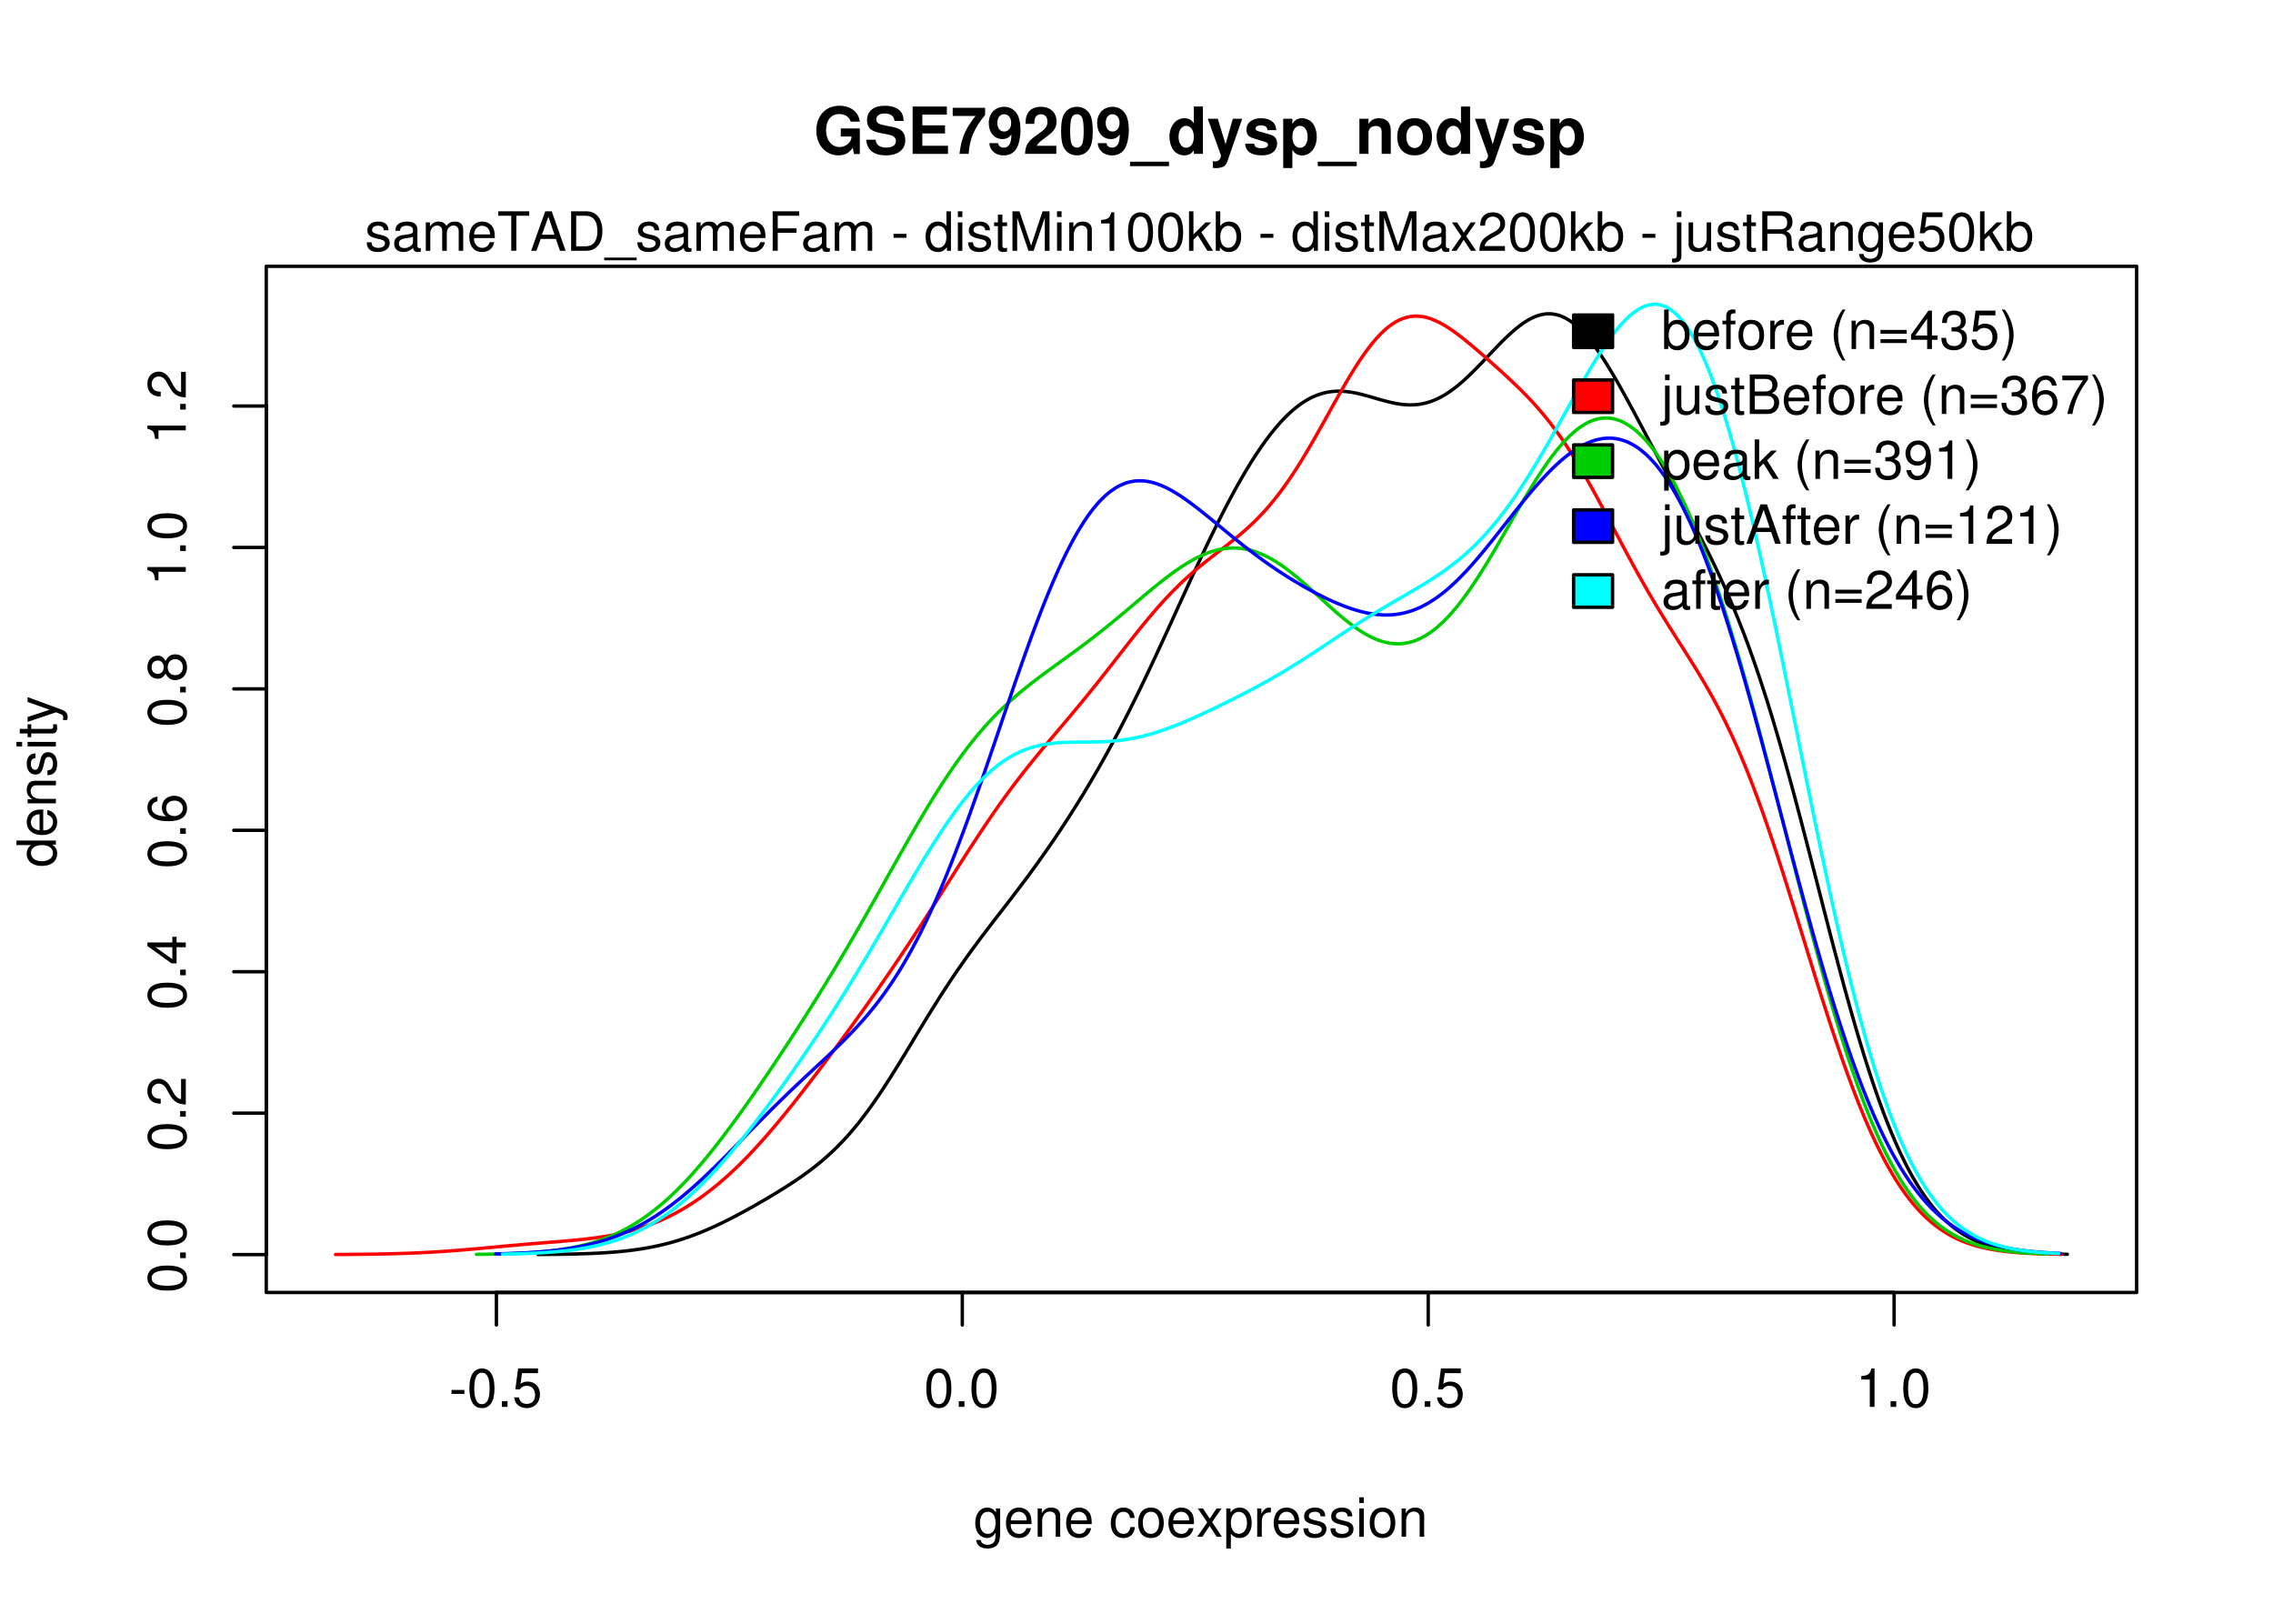 <?xml version="1.0" encoding="UTF-8"?>
<svg xmlns="http://www.w3.org/2000/svg" xmlns:xlink="http://www.w3.org/1999/xlink" width="504pt" height="360pt" viewBox="0 0 504 360" version="1.1">
<defs>
<g>
<symbol overflow="visible" id="glyph0-0">
<path style="stroke:none;" d=""/>
</symbol>
<symbol overflow="visible" id="glyph0-1">
<path style="stroke:none;" d="M 3.406 -3.75 L 0.547 -3.75 L 0.547 -2.875 L 3.406 -2.875 Z M 3.406 -3.75 "/>
</symbol>
<symbol overflow="visible" id="glyph0-2">
<path style="stroke:none;" d="M 3.297 -8.516 C 2.516 -8.516 1.781 -8.156 1.344 -7.578 C 0.797 -6.828 0.516 -5.688 0.516 -4.109 C 0.516 -1.25 1.469 0.281 3.297 0.281 C 5.094 0.281 6.078 -1.25 6.078 -4.047 C 6.078 -5.703 5.812 -6.797 5.25 -7.578 C 4.812 -8.172 4.109 -8.516 3.297 -8.516 Z M 3.297 -7.578 C 4.438 -7.578 5 -6.422 5 -4.141 C 5 -1.734 4.453 -0.594 3.281 -0.594 C 2.156 -0.594 1.594 -1.781 1.594 -4.109 C 1.594 -6.438 2.156 -7.578 3.297 -7.578 Z M 3.297 -7.578 "/>
</symbol>
<symbol overflow="visible" id="glyph0-3">
<path style="stroke:none;" d="M 2.297 -1.25 L 1.047 -1.25 L 1.047 0 L 2.297 0 Z M 2.297 -1.25 "/>
</symbol>
<symbol overflow="visible" id="glyph0-4">
<path style="stroke:none;" d="M 5.719 -8.516 L 1.312 -8.516 L 0.688 -3.875 L 1.656 -3.875 C 2.141 -4.469 2.562 -4.672 3.219 -4.672 C 4.359 -4.672 5.078 -3.891 5.078 -2.625 C 5.078 -1.406 4.375 -0.656 3.219 -0.656 C 2.297 -0.656 1.734 -1.125 1.469 -2.094 L 0.422 -2.094 C 0.562 -1.391 0.688 -1.062 0.938 -0.75 C 1.422 -0.094 2.281 0.281 3.234 0.281 C 4.953 0.281 6.156 -0.969 6.156 -2.766 C 6.156 -4.453 5.047 -5.609 3.406 -5.609 C 2.812 -5.609 2.328 -5.453 1.844 -5.094 L 2.172 -7.469 L 5.719 -7.469 Z M 5.719 -8.516 "/>
</symbol>
<symbol overflow="visible" id="glyph0-5">
<path style="stroke:none;" d="M 3.109 -6.062 L 3.109 0 L 4.156 0 L 4.156 -8.516 L 3.469 -8.516 C 3.094 -7.203 2.859 -7.016 1.219 -6.812 L 1.219 -6.062 Z M 3.109 -6.062 "/>
</symbol>
<symbol overflow="visible" id="glyph0-6">
<path style="stroke:none;" d="M 4.938 -6.281 L 4.938 -5.375 C 4.438 -6.125 3.828 -6.469 3.031 -6.469 C 1.422 -6.469 0.344 -5.078 0.344 -3.031 C 0.344 -2 0.625 -1.156 1.141 -0.562 C 1.609 -0.031 2.281 0.281 2.938 0.281 C 3.734 0.281 4.281 -0.062 4.844 -0.859 L 4.844 -0.531 C 4.844 0.328 4.734 0.844 4.484 1.188 C 4.219 1.562 3.703 1.781 3.094 1.781 C 2.641 1.781 2.234 1.656 1.953 1.438 C 1.734 1.266 1.625 1.094 1.578 0.719 L 0.547 0.719 C 0.656 1.906 1.578 2.609 3.062 2.609 C 4 2.609 4.797 2.312 5.203 1.812 C 5.688 1.234 5.875 0.438 5.875 -1.031 L 5.875 -6.281 Z M 3.125 -5.547 C 4.219 -5.547 4.844 -4.625 4.844 -3.062 C 4.844 -1.562 4.203 -0.641 3.141 -0.641 C 2.047 -0.641 1.391 -1.578 1.391 -3.094 C 1.391 -4.609 2.062 -5.547 3.125 -5.547 Z M 3.125 -5.547 "/>
</symbol>
<symbol overflow="visible" id="glyph0-7">
<path style="stroke:none;" d="M 6.156 -2.812 C 6.156 -3.766 6.078 -4.344 5.906 -4.812 C 5.5 -5.844 4.531 -6.469 3.359 -6.469 C 1.609 -6.469 0.484 -5.125 0.484 -3.062 C 0.484 -1 1.578 0.281 3.344 0.281 C 4.781 0.281 5.766 -0.547 6.031 -1.906 L 5.016 -1.906 C 4.734 -1.078 4.172 -0.641 3.375 -0.641 C 2.734 -0.641 2.203 -0.938 1.859 -1.469 C 1.625 -1.828 1.531 -2.188 1.531 -2.812 Z M 1.547 -3.625 C 1.625 -4.781 2.344 -5.547 3.344 -5.547 C 4.328 -5.547 5.094 -4.734 5.094 -3.703 C 5.094 -3.672 5.094 -3.641 5.078 -3.625 Z M 1.547 -3.625 "/>
</symbol>
<symbol overflow="visible" id="glyph0-8">
<path style="stroke:none;" d="M 0.844 -6.281 L 0.844 0 L 1.844 0 L 1.844 -3.469 C 1.844 -4.75 2.516 -5.594 3.547 -5.594 C 4.344 -5.594 4.844 -5.109 4.844 -4.359 L 4.844 0 L 5.844 0 L 5.844 -4.75 C 5.844 -5.797 5.062 -6.469 3.859 -6.469 C 2.922 -6.469 2.312 -6.109 1.766 -5.234 L 1.766 -6.281 Z M 0.844 -6.281 "/>
</symbol>
<symbol overflow="visible" id="glyph0-9">
<path style="stroke:none;" d=""/>
</symbol>
<symbol overflow="visible" id="glyph0-10">
<path style="stroke:none;" d="M 5.656 -4.172 C 5.609 -4.781 5.469 -5.188 5.234 -5.531 C 4.797 -6.125 4.047 -6.469 3.172 -6.469 C 1.469 -6.469 0.375 -5.125 0.375 -3.031 C 0.375 -1.016 1.453 0.281 3.156 0.281 C 4.656 0.281 5.609 -0.625 5.719 -2.156 L 4.719 -2.156 C 4.547 -1.156 4.031 -0.641 3.188 -0.641 C 2.078 -0.641 1.422 -1.547 1.422 -3.031 C 1.422 -4.609 2.062 -5.547 3.156 -5.547 C 4 -5.547 4.531 -5.047 4.641 -4.172 Z M 5.656 -4.172 "/>
</symbol>
<symbol overflow="visible" id="glyph0-11">
<path style="stroke:none;" d="M 3.266 -6.469 C 1.5 -6.469 0.438 -5.203 0.438 -3.094 C 0.438 -0.984 1.484 0.281 3.281 0.281 C 5.047 0.281 6.125 -0.984 6.125 -3.047 C 6.125 -5.219 5.078 -6.469 3.266 -6.469 Z M 3.281 -5.547 C 4.406 -5.547 5.078 -4.625 5.078 -3.062 C 5.078 -1.578 4.375 -0.641 3.281 -0.641 C 2.156 -0.641 1.469 -1.578 1.469 -3.094 C 1.469 -4.609 2.156 -5.547 3.281 -5.547 Z M 3.281 -5.547 "/>
</symbol>
<symbol overflow="visible" id="glyph0-12">
<path style="stroke:none;" d="M 3.5 -3.25 L 5.609 -6.281 L 4.484 -6.281 L 2.969 -4.016 L 1.469 -6.281 L 0.328 -6.281 L 2.422 -3.203 L 0.203 0 L 1.344 0 L 2.938 -2.406 L 4.516 0 L 5.672 0 Z M 3.5 -3.25 "/>
</symbol>
<symbol overflow="visible" id="glyph0-13">
<path style="stroke:none;" d="M 0.641 2.609 L 1.656 2.609 L 1.656 -0.656 C 2.188 -0.016 2.766 0.281 3.594 0.281 C 5.203 0.281 6.281 -1.031 6.281 -3.031 C 6.281 -5.141 5.25 -6.469 3.578 -6.469 C 2.719 -6.469 2.047 -6.078 1.578 -5.344 L 1.578 -6.281 L 0.641 -6.281 Z M 3.406 -5.531 C 4.516 -5.531 5.234 -4.562 5.234 -3.062 C 5.234 -1.625 4.5 -0.656 3.406 -0.656 C 2.359 -0.656 1.656 -1.625 1.656 -3.094 C 1.656 -4.578 2.359 -5.531 3.406 -5.531 Z M 3.406 -5.531 "/>
</symbol>
<symbol overflow="visible" id="glyph0-14">
<path style="stroke:none;" d="M 0.828 -6.281 L 0.828 0 L 1.844 0 L 1.844 -3.266 C 1.844 -4.156 2.062 -4.75 2.547 -5.094 C 2.859 -5.328 3.156 -5.406 3.859 -5.406 L 3.859 -6.438 C 3.688 -6.453 3.594 -6.469 3.469 -6.469 C 2.812 -6.469 2.328 -6.078 1.75 -5.141 L 1.75 -6.281 Z M 0.828 -6.281 "/>
</symbol>
<symbol overflow="visible" id="glyph0-15">
<path style="stroke:none;" d="M 5.25 -4.531 C 5.25 -5.766 4.422 -6.469 2.969 -6.469 C 1.516 -6.469 0.562 -5.719 0.562 -4.547 C 0.562 -3.562 1.062 -3.094 2.562 -2.734 L 3.484 -2.516 C 4.188 -2.344 4.469 -2.094 4.469 -1.625 C 4.469 -1.047 3.875 -0.641 3 -0.641 C 2.453 -0.641 2 -0.797 1.75 -1.062 C 1.594 -1.25 1.531 -1.422 1.469 -1.875 L 0.406 -1.875 C 0.453 -0.422 1.266 0.281 2.922 0.281 C 4.5 0.281 5.516 -0.5 5.516 -1.719 C 5.516 -2.656 4.984 -3.172 3.734 -3.469 L 2.766 -3.703 C 1.953 -3.891 1.609 -4.156 1.609 -4.594 C 1.609 -5.172 2.125 -5.547 2.938 -5.547 C 3.75 -5.547 4.172 -5.203 4.203 -4.531 Z M 5.25 -4.531 "/>
</symbol>
<symbol overflow="visible" id="glyph0-16">
<path style="stroke:none;" d="M 1.797 -6.281 L 0.797 -6.281 L 0.797 0 L 1.797 0 Z M 1.797 -8.75 L 0.797 -8.75 L 0.797 -7.484 L 1.797 -7.484 Z M 1.797 -8.75 "/>
</symbol>
<symbol overflow="visible" id="glyph0-17">
<path style="stroke:none;" d="M 0.641 -8.75 L 0.641 0 L 1.547 0 L 1.547 -0.797 C 2.031 -0.078 2.656 0.281 3.547 0.281 C 5.203 0.281 6.281 -1.078 6.281 -3.172 C 6.281 -5.203 5.25 -6.469 3.594 -6.469 C 2.719 -6.469 2.109 -6.141 1.641 -5.438 L 1.641 -8.75 Z M 3.391 -5.531 C 4.516 -5.531 5.234 -4.562 5.234 -3.062 C 5.234 -1.625 4.484 -0.656 3.391 -0.656 C 2.344 -0.656 1.641 -1.625 1.641 -3.094 C 1.641 -4.578 2.344 -5.531 3.391 -5.531 Z M 3.391 -5.531 "/>
</symbol>
<symbol overflow="visible" id="glyph0-18">
<path style="stroke:none;" d="M 3.094 -6.281 L 2.047 -6.281 L 2.047 -7.266 C 2.047 -7.688 2.297 -7.906 2.75 -7.906 C 2.828 -7.906 2.875 -7.906 3.094 -7.891 L 3.094 -8.719 C 2.875 -8.766 2.734 -8.781 2.531 -8.781 C 1.609 -8.781 1.062 -8.25 1.062 -7.359 L 1.062 -6.281 L 0.219 -6.281 L 0.219 -5.469 L 1.062 -5.469 L 1.062 0 L 2.047 0 L 2.047 -5.469 L 3.094 -5.469 Z M 3.094 -6.281 "/>
</symbol>
<symbol overflow="visible" id="glyph0-19">
<path style="stroke:none;" d="M 2.828 -8.75 C 1.625 -7.172 0.875 -4.984 0.875 -3.109 C 0.875 -1.219 1.625 0.969 2.828 2.547 L 3.484 2.547 C 2.438 0.828 1.844 -1.188 1.844 -3.109 C 1.844 -5.016 2.438 -7.047 3.484 -8.75 Z M 2.828 -8.75 "/>
</symbol>
<symbol overflow="visible" id="glyph0-20">
<path style="stroke:none;" d="M 6.406 -4.234 L 0.594 -4.234 L 0.594 -3.391 L 6.406 -3.391 Z M 6.406 -2.172 L 0.594 -2.172 L 0.594 -1.328 L 6.406 -1.328 Z M 6.406 -2.172 "/>
</symbol>
<symbol overflow="visible" id="glyph0-21">
<path style="stroke:none;" d="M 3.922 -2.047 L 3.922 0 L 4.984 0 L 4.984 -2.047 L 6.234 -2.047 L 6.234 -2.984 L 4.984 -2.984 L 4.984 -8.516 L 4.203 -8.516 L 0.344 -3.156 L 0.344 -2.047 Z M 3.922 -2.984 L 1.266 -2.984 L 3.922 -6.703 Z M 3.922 -2.984 "/>
</symbol>
<symbol overflow="visible" id="glyph0-22">
<path style="stroke:none;" d="M 2.656 -3.906 L 3.234 -3.906 C 4.391 -3.906 4.984 -3.391 4.984 -2.359 C 4.984 -1.297 4.328 -0.656 3.234 -0.656 C 2.078 -0.656 1.516 -1.234 1.438 -2.469 L 0.391 -2.469 C 0.438 -1.781 0.547 -1.344 0.75 -0.953 C 1.188 -0.141 2.031 0.281 3.188 0.281 C 4.938 0.281 6.078 -0.766 6.078 -2.375 C 6.078 -3.453 5.656 -4.062 4.625 -4.406 C 5.422 -4.719 5.812 -5.312 5.812 -6.172 C 5.812 -7.625 4.844 -8.516 3.234 -8.516 C 1.516 -8.516 0.594 -7.578 0.562 -5.766 L 1.625 -5.766 C 1.625 -6.281 1.688 -6.562 1.812 -6.828 C 2.047 -7.297 2.578 -7.578 3.234 -7.578 C 4.172 -7.578 4.734 -7.031 4.734 -6.125 C 4.734 -5.531 4.531 -5.172 4.062 -4.984 C 3.766 -4.859 3.391 -4.812 2.656 -4.797 Z M 2.656 -3.906 "/>
</symbol>
<symbol overflow="visible" id="glyph0-23">
<path style="stroke:none;" d="M 1.109 2.547 C 2.312 0.969 3.078 -1.219 3.078 -3.094 C 3.078 -4.984 2.312 -7.172 1.109 -8.75 L 0.453 -8.75 C 1.516 -7.031 2.094 -5.016 2.094 -3.094 C 2.094 -1.188 1.516 0.844 0.453 2.547 Z M 1.109 2.547 "/>
</symbol>
<symbol overflow="visible" id="glyph0-24">
<path style="stroke:none;" d="M 0.844 -6.281 L 0.844 0.906 C 0.844 1.531 0.641 1.734 0.031 1.734 C -0.016 1.734 -0.016 1.734 -0.219 1.734 L -0.219 2.578 C -0.094 2.609 -0.031 2.609 0.125 2.609 C 1.25 2.609 1.844 2.156 1.844 1.312 L 1.844 -6.281 Z M 1.844 -8.75 L 0.844 -8.75 L 0.844 -7.484 L 1.844 -7.484 Z M 1.844 -8.75 "/>
</symbol>
<symbol overflow="visible" id="glyph0-25">
<path style="stroke:none;" d="M 5.781 0 L 5.781 -6.281 L 4.781 -6.281 L 4.781 -2.719 C 4.781 -1.438 4.109 -0.594 3.078 -0.594 C 2.281 -0.594 1.781 -1.078 1.781 -1.844 L 1.781 -6.281 L 0.781 -6.281 L 0.781 -1.438 C 0.781 -0.391 1.562 0.281 2.781 0.281 C 3.703 0.281 4.297 -0.047 4.891 -0.875 L 4.891 0 Z M 5.781 0 "/>
</symbol>
<symbol overflow="visible" id="glyph0-26">
<path style="stroke:none;" d="M 3.047 -6.281 L 2.016 -6.281 L 2.016 -8.016 L 1.016 -8.016 L 1.016 -6.281 L 0.172 -6.281 L 0.172 -5.469 L 1.016 -5.469 L 1.016 -0.719 C 1.016 -0.078 1.453 0.281 2.234 0.281 C 2.469 0.281 2.719 0.25 3.047 0.188 L 3.047 -0.641 C 2.922 -0.609 2.766 -0.594 2.562 -0.594 C 2.141 -0.594 2.016 -0.719 2.016 -1.156 L 2.016 -5.469 L 3.047 -5.469 Z M 3.047 -6.281 "/>
</symbol>
<symbol overflow="visible" id="glyph0-27">
<path style="stroke:none;" d="M 0.953 0 L 4.891 0 C 5.719 0 6.344 -0.234 6.797 -0.734 C 7.234 -1.188 7.469 -1.812 7.469 -2.5 C 7.469 -3.547 7 -4.188 5.875 -4.625 C 6.672 -4.984 7.094 -5.641 7.094 -6.531 C 7.094 -7.156 6.859 -7.734 6.391 -8.141 C 5.938 -8.562 5.344 -8.75 4.5 -8.75 L 0.953 -8.75 Z M 2.062 -4.984 L 2.062 -7.766 L 4.219 -7.766 C 4.844 -7.766 5.203 -7.688 5.5 -7.453 C 5.812 -7.219 5.969 -6.859 5.969 -6.375 C 5.969 -5.906 5.812 -5.531 5.5 -5.297 C 5.203 -5.062 4.844 -4.984 4.219 -4.984 Z M 2.062 -0.984 L 2.062 -4 L 4.781 -4 C 5.328 -4 5.688 -3.859 5.953 -3.578 C 6.219 -3.297 6.359 -2.922 6.359 -2.484 C 6.359 -2.062 6.219 -1.688 5.953 -1.406 C 5.688 -1.109 5.328 -0.984 4.781 -0.984 Z M 2.062 -0.984 "/>
</symbol>
<symbol overflow="visible" id="glyph0-28">
<path style="stroke:none;" d="M 5.969 -6.281 C 5.766 -7.688 4.859 -8.516 3.562 -8.516 C 2.625 -8.516 1.781 -8.047 1.281 -7.297 C 0.75 -6.469 0.516 -5.422 0.516 -3.875 C 0.516 -2.453 0.734 -1.531 1.234 -0.781 C 1.688 -0.094 2.438 0.281 3.375 0.281 C 4.984 0.281 6.156 -0.922 6.156 -2.594 C 6.156 -4.172 5.078 -5.297 3.547 -5.297 C 2.719 -5.297 2.047 -4.969 1.594 -4.344 C 1.609 -6.422 2.281 -7.578 3.484 -7.578 C 4.234 -7.578 4.75 -7.109 4.922 -6.281 Z M 3.422 -4.359 C 4.438 -4.359 5.078 -3.641 5.078 -2.516 C 5.078 -1.438 4.359 -0.656 3.391 -0.656 C 2.406 -0.656 1.656 -1.469 1.656 -2.562 C 1.656 -3.625 2.375 -4.359 3.422 -4.359 Z M 3.422 -4.359 "/>
</symbol>
<symbol overflow="visible" id="glyph0-29">
<path style="stroke:none;" d="M 6.234 -8.516 L 0.547 -8.516 L 0.547 -7.469 L 5.141 -7.469 C 3.125 -4.578 2.297 -2.797 1.656 0 L 2.781 0 C 3.25 -2.719 4.312 -5.062 6.234 -7.625 Z M 6.234 -8.516 "/>
</symbol>
<symbol overflow="visible" id="glyph0-30">
<path style="stroke:none;" d="M 6.422 -0.594 C 6.312 -0.562 6.266 -0.562 6.203 -0.562 C 5.859 -0.562 5.656 -0.75 5.656 -1.062 L 5.656 -4.75 C 5.656 -5.875 4.844 -6.469 3.297 -6.469 C 2.391 -6.469 1.625 -6.203 1.219 -5.734 C 0.922 -5.406 0.797 -5.047 0.781 -4.422 L 1.781 -4.422 C 1.875 -5.203 2.328 -5.547 3.266 -5.547 C 4.156 -5.547 4.672 -5.203 4.672 -4.609 L 4.672 -4.344 C 4.672 -3.922 4.422 -3.75 3.625 -3.641 C 2.203 -3.469 1.984 -3.422 1.609 -3.266 C 0.875 -2.969 0.5 -2.406 0.5 -1.578 C 0.5 -0.438 1.297 0.281 2.562 0.281 C 3.359 0.281 4 0 4.703 -0.641 C 4.781 -0.016 5.094 0.281 5.734 0.281 C 5.938 0.281 6.094 0.25 6.422 0.172 Z M 4.672 -1.984 C 4.672 -1.641 4.578 -1.438 4.266 -1.156 C 3.859 -0.797 3.375 -0.594 2.781 -0.594 C 2 -0.594 1.547 -0.969 1.547 -1.609 C 1.547 -2.266 1.984 -2.609 3.062 -2.766 C 4.109 -2.906 4.328 -2.953 4.672 -3.109 Z M 4.672 -1.984 "/>
</symbol>
<symbol overflow="visible" id="glyph0-31">
<path style="stroke:none;" d="M 1.688 -8.75 L 0.703 -8.75 L 0.703 0 L 1.688 0 L 1.688 -2.453 L 2.656 -3.406 L 4.781 0 L 6.031 0 L 3.453 -4.109 L 5.641 -6.281 L 4.359 -6.281 L 1.688 -3.625 Z M 1.688 -8.75 "/>
</symbol>
<symbol overflow="visible" id="glyph0-32">
<path style="stroke:none;" d="M 0.641 -1.938 C 0.844 -0.547 1.75 0.281 3.047 0.281 C 3.984 0.281 4.844 -0.188 5.328 -0.938 C 5.875 -1.766 6.109 -2.812 6.109 -4.359 C 6.109 -5.781 5.891 -6.703 5.391 -7.453 C 4.922 -8.141 4.172 -8.516 3.234 -8.516 C 1.625 -8.516 0.453 -7.312 0.453 -5.641 C 0.453 -4.062 1.531 -2.938 3.078 -2.938 C 3.875 -2.938 4.469 -3.234 5.016 -3.891 C 5 -1.812 4.328 -0.656 3.125 -0.656 C 2.375 -0.656 1.859 -1.125 1.688 -1.938 Z M 3.234 -7.578 C 4.219 -7.578 4.953 -6.766 4.953 -5.656 C 4.953 -4.625 4.219 -3.875 3.188 -3.875 C 2.172 -3.875 1.531 -4.578 1.531 -5.719 C 1.531 -6.797 2.25 -7.578 3.234 -7.578 Z M 3.234 -7.578 "/>
</symbol>
<symbol overflow="visible" id="glyph0-33">
<path style="stroke:none;" d="M 5.688 -2.625 L 6.594 0 L 7.844 0 L 4.766 -8.75 L 3.328 -8.75 L 0.203 0 L 1.391 0 L 2.312 -2.625 Z M 5.375 -3.562 L 2.594 -3.562 L 4.031 -7.547 Z M 5.375 -3.562 "/>
</symbol>
<symbol overflow="visible" id="glyph0-34">
<path style="stroke:none;" d="M 6.078 -1.047 L 1.594 -1.047 C 1.703 -1.734 2.094 -2.188 3.125 -2.797 L 4.328 -3.438 C 5.516 -4.094 6.125 -4.969 6.125 -6.016 C 6.125 -6.719 5.844 -7.375 5.344 -7.844 C 4.844 -8.297 4.219 -8.516 3.406 -8.516 C 2.328 -8.516 1.531 -8.125 1.062 -7.406 C 0.75 -6.953 0.625 -6.422 0.594 -5.562 L 1.656 -5.562 C 1.688 -6.125 1.766 -6.484 1.906 -6.75 C 2.188 -7.266 2.734 -7.578 3.375 -7.578 C 4.328 -7.578 5.047 -6.906 5.047 -5.984 C 5.047 -5.312 4.656 -4.734 3.906 -4.312 L 2.797 -3.688 C 1.016 -2.672 0.5 -1.875 0.406 0 L 6.078 0 Z M 6.078 -1.047 "/>
</symbol>
<symbol overflow="visible" id="glyph0-35">
<path style="stroke:none;" d="M 0.844 -6.281 L 0.844 0 L 1.844 0 L 1.844 -3.953 C 1.844 -4.859 2.516 -5.594 3.328 -5.594 C 4.062 -5.594 4.484 -5.141 4.484 -4.328 L 4.484 0 L 5.5 0 L 5.5 -3.953 C 5.5 -4.859 6.156 -5.594 6.969 -5.594 C 7.703 -5.594 8.141 -5.125 8.141 -4.328 L 8.141 0 L 9.141 0 L 9.141 -4.719 C 9.141 -5.844 8.5 -6.469 7.312 -6.469 C 6.484 -6.469 5.969 -6.219 5.391 -5.516 C 5.016 -6.188 4.516 -6.469 3.703 -6.469 C 2.859 -6.469 2.297 -6.156 1.766 -5.406 L 1.766 -6.281 Z M 0.844 -6.281 "/>
</symbol>
<symbol overflow="visible" id="glyph0-36">
<path style="stroke:none;" d="M 4.25 -7.766 L 7.109 -7.766 L 7.109 -8.75 L 0.25 -8.75 L 0.25 -7.766 L 3.125 -7.766 L 3.125 0 L 4.25 0 Z M 4.25 -7.766 "/>
</symbol>
<symbol overflow="visible" id="glyph0-37">
<path style="stroke:none;" d="M 1.062 0 L 4.438 0 C 6.641 0 8 -1.656 8 -4.375 C 8 -7.094 6.656 -8.75 4.438 -8.75 L 1.062 -8.75 Z M 2.188 -0.984 L 2.188 -7.766 L 4.25 -7.766 C 5.969 -7.766 6.891 -6.594 6.891 -4.375 C 6.891 -2.156 5.969 -0.984 4.25 -0.984 Z M 2.188 -0.984 "/>
</symbol>
<symbol overflow="visible" id="glyph0-38">
<path style="stroke:none;" d="M 6.938 1.516 L -0.266 1.516 L -0.266 2.109 L 6.938 2.109 Z M 6.938 1.516 "/>
</symbol>
<symbol overflow="visible" id="glyph0-39">
<path style="stroke:none;" d="M 2.203 -3.984 L 6.375 -3.984 L 6.375 -4.969 L 2.203 -4.969 L 2.203 -7.766 L 6.953 -7.766 L 6.953 -8.75 L 1.078 -8.75 L 1.078 0 L 2.203 0 Z M 2.203 -3.984 "/>
</symbol>
<symbol overflow="visible" id="glyph0-40">
<path style="stroke:none;" d="M 5.938 -8.75 L 4.938 -8.75 L 4.938 -5.5 C 4.531 -6.125 3.859 -6.469 3.016 -6.469 C 1.375 -6.469 0.312 -5.156 0.312 -3.156 C 0.312 -1.031 1.359 0.281 3.047 0.281 C 3.906 0.281 4.516 -0.047 5.047 -0.828 L 5.047 0 L 5.938 0 Z M 3.188 -5.531 C 4.266 -5.531 4.938 -4.578 4.938 -3.078 C 4.938 -1.625 4.25 -0.656 3.188 -0.656 C 2.094 -0.656 1.359 -1.625 1.359 -3.094 C 1.359 -4.562 2.094 -5.531 3.188 -5.531 Z M 3.188 -5.531 "/>
</symbol>
<symbol overflow="visible" id="glyph0-41">
<path style="stroke:none;" d="M 5.609 0 L 8.078 -7.328 L 8.078 0 L 9.125 0 L 9.125 -8.75 L 7.578 -8.75 L 5.047 -1.125 L 2.453 -8.75 L 0.906 -8.75 L 0.906 0 L 1.953 0 L 1.953 -7.328 L 4.438 0 Z M 5.609 0 "/>
</symbol>
<symbol overflow="visible" id="glyph0-42">
<path style="stroke:none;" d="M 2.234 -3.766 L 5.109 -3.766 C 6.109 -3.766 6.547 -3.281 6.547 -2.203 L 6.547 -1.422 C 6.547 -0.891 6.641 -0.359 6.797 0 L 8.141 0 L 8.141 -0.281 C 7.734 -0.562 7.641 -0.875 7.625 -2.047 C 7.609 -3.484 7.375 -3.906 6.438 -4.312 C 7.422 -4.797 7.812 -5.406 7.812 -6.406 C 7.812 -7.922 6.859 -8.75 5.141 -8.75 L 1.109 -8.75 L 1.109 0 L 2.234 0 Z M 2.234 -4.75 L 2.234 -7.766 L 4.938 -7.766 C 5.562 -7.766 5.922 -7.672 6.188 -7.422 C 6.484 -7.172 6.641 -6.781 6.641 -6.25 C 6.641 -5.219 6.125 -4.75 4.938 -4.75 Z M 2.234 -4.75 "/>
</symbol>
<symbol overflow="visible" id="glyph1-0">
<path style="stroke:none;" d=""/>
</symbol>
<symbol overflow="visible" id="glyph1-1">
<path style="stroke:none;" d="M -8.516 -3.297 C -8.516 -2.516 -8.156 -1.781 -7.578 -1.344 C -6.828 -0.797 -5.688 -0.516 -4.109 -0.516 C -1.25 -0.516 0.281 -1.469 0.281 -3.297 C 0.281 -5.094 -1.25 -6.078 -4.047 -6.078 C -5.703 -6.078 -6.797 -5.812 -7.578 -5.25 C -8.172 -4.812 -8.516 -4.109 -8.516 -3.297 Z M -7.578 -3.297 C -7.578 -4.438 -6.422 -5 -4.141 -5 C -1.734 -5 -0.594 -4.453 -0.594 -3.281 C -0.594 -2.156 -1.781 -1.594 -4.109 -1.594 C -6.438 -1.594 -7.578 -2.156 -7.578 -3.297 Z M -7.578 -3.297 "/>
</symbol>
<symbol overflow="visible" id="glyph1-2">
<path style="stroke:none;" d="M -1.25 -2.297 L -1.25 -1.047 L 0 -1.047 L 0 -2.297 Z M -1.25 -2.297 "/>
</symbol>
<symbol overflow="visible" id="glyph1-3">
<path style="stroke:none;" d="M -1.047 -6.078 L -1.047 -1.594 C -1.734 -1.703 -2.188 -2.094 -2.797 -3.125 L -3.438 -4.328 C -4.094 -5.516 -4.969 -6.125 -6.016 -6.125 C -6.719 -6.125 -7.375 -5.844 -7.844 -5.344 C -8.297 -4.844 -8.516 -4.219 -8.516 -3.406 C -8.516 -2.328 -8.125 -1.531 -7.406 -1.062 C -6.953 -0.75 -6.422 -0.625 -5.562 -0.594 L -5.562 -1.656 C -6.125 -1.688 -6.484 -1.766 -6.75 -1.906 C -7.266 -2.188 -7.578 -2.734 -7.578 -3.375 C -7.578 -4.328 -6.906 -5.047 -5.984 -5.047 C -5.312 -5.047 -4.734 -4.656 -4.312 -3.906 L -3.688 -2.797 C -2.672 -1.016 -1.875 -0.5 0 -0.406 L 0 -6.078 Z M -1.047 -6.078 "/>
</symbol>
<symbol overflow="visible" id="glyph1-4">
<path style="stroke:none;" d="M -2.047 -3.922 L 0 -3.922 L 0 -4.984 L -2.047 -4.984 L -2.047 -6.234 L -2.984 -6.234 L -2.984 -4.984 L -8.516 -4.984 L -8.516 -4.203 L -3.156 -0.344 L -2.047 -0.344 Z M -2.984 -3.922 L -2.984 -1.266 L -6.703 -3.922 Z M -2.984 -3.922 "/>
</symbol>
<symbol overflow="visible" id="glyph1-5">
<path style="stroke:none;" d="M -6.281 -5.969 C -7.688 -5.766 -8.516 -4.859 -8.516 -3.562 C -8.516 -2.625 -8.047 -1.781 -7.297 -1.281 C -6.469 -0.75 -5.422 -0.516 -3.875 -0.516 C -2.453 -0.516 -1.531 -0.734 -0.781 -1.234 C -0.094 -1.688 0.281 -2.438 0.281 -3.375 C 0.281 -4.984 -0.922 -6.156 -2.594 -6.156 C -4.172 -6.156 -5.297 -5.078 -5.297 -3.547 C -5.297 -2.719 -4.969 -2.047 -4.344 -1.594 C -6.422 -1.609 -7.578 -2.281 -7.578 -3.484 C -7.578 -4.234 -7.109 -4.75 -6.281 -4.922 Z M -4.359 -3.422 C -4.359 -4.438 -3.641 -5.078 -2.516 -5.078 C -1.438 -5.078 -0.656 -4.359 -0.656 -3.391 C -0.656 -2.406 -1.469 -1.656 -2.562 -1.656 C -3.625 -1.656 -4.359 -2.375 -4.359 -3.422 Z M -4.359 -3.422 "/>
</symbol>
<symbol overflow="visible" id="glyph1-6">
<path style="stroke:none;" d="M -4.469 -4.688 C -5 -5.562 -5.438 -5.859 -6.234 -5.859 C -7.578 -5.859 -8.516 -4.812 -8.516 -3.297 C -8.516 -1.797 -7.578 -0.75 -6.234 -0.75 C -5.453 -0.75 -5.016 -1.031 -4.469 -1.891 C -4.016 -0.922 -3.297 -0.438 -2.359 -0.438 C -0.797 -0.438 0.281 -1.625 0.281 -3.297 C 0.281 -4.984 -0.797 -6.156 -2.359 -6.156 C -3.297 -6.156 -4.016 -5.672 -4.469 -4.688 Z M -7.578 -3.297 C -7.578 -4.203 -7.047 -4.781 -6.219 -4.781 C -5.422 -4.781 -4.891 -4.188 -4.891 -3.297 C -4.891 -2.406 -5.422 -1.828 -6.234 -1.828 C -7.047 -1.828 -7.578 -2.406 -7.578 -3.297 Z M -4.016 -3.297 C -4.016 -4.359 -3.344 -5.078 -2.344 -5.078 C -1.328 -5.078 -0.656 -4.359 -0.656 -3.281 C -0.656 -2.25 -1.344 -1.531 -2.344 -1.531 C -3.344 -1.531 -4.016 -2.25 -4.016 -3.297 Z M -4.016 -3.297 "/>
</symbol>
<symbol overflow="visible" id="glyph1-7">
<path style="stroke:none;" d="M -6.062 -3.109 L 0 -3.109 L 0 -4.156 L -8.516 -4.156 L -8.516 -3.469 C -7.203 -3.094 -7.016 -2.859 -6.812 -1.219 L -6.062 -1.219 Z M -6.062 -3.109 "/>
</symbol>
<symbol overflow="visible" id="glyph1-8">
<path style="stroke:none;" d="M -8.75 -5.938 L -8.75 -4.938 L -5.5 -4.938 C -6.125 -4.531 -6.469 -3.859 -6.469 -3.016 C -6.469 -1.375 -5.156 -0.312 -3.156 -0.312 C -1.031 -0.312 0.281 -1.359 0.281 -3.047 C 0.281 -3.906 -0.047 -4.516 -0.828 -5.047 L 0 -5.047 L 0 -5.938 Z M -5.531 -3.188 C -5.531 -4.266 -4.578 -4.938 -3.078 -4.938 C -1.625 -4.938 -0.656 -4.25 -0.656 -3.188 C -0.656 -2.094 -1.625 -1.359 -3.094 -1.359 C -4.562 -1.359 -5.531 -2.094 -5.531 -3.188 Z M -5.531 -3.188 "/>
</symbol>
<symbol overflow="visible" id="glyph1-9">
<path style="stroke:none;" d="M -2.812 -6.156 C -3.766 -6.156 -4.344 -6.078 -4.812 -5.906 C -5.844 -5.5 -6.469 -4.531 -6.469 -3.359 C -6.469 -1.609 -5.125 -0.484 -3.062 -0.484 C -1 -0.484 0.281 -1.578 0.281 -3.344 C 0.281 -4.781 -0.547 -5.766 -1.906 -6.031 L -1.906 -5.016 C -1.078 -4.734 -0.641 -4.172 -0.641 -3.375 C -0.641 -2.734 -0.938 -2.203 -1.469 -1.859 C -1.828 -1.625 -2.188 -1.531 -2.812 -1.531 Z M -3.625 -1.547 C -4.781 -1.625 -5.547 -2.344 -5.547 -3.344 C -5.547 -4.328 -4.734 -5.094 -3.703 -5.094 C -3.672 -5.094 -3.641 -5.094 -3.625 -5.078 Z M -3.625 -1.547 "/>
</symbol>
<symbol overflow="visible" id="glyph1-10">
<path style="stroke:none;" d="M -6.281 -0.844 L 0 -0.844 L 0 -1.844 L -3.469 -1.844 C -4.75 -1.844 -5.594 -2.516 -5.594 -3.547 C -5.594 -4.344 -5.109 -4.844 -4.359 -4.844 L 0 -4.844 L 0 -5.844 L -4.75 -5.844 C -5.797 -5.844 -6.469 -5.062 -6.469 -3.859 C -6.469 -2.922 -6.109 -2.312 -5.234 -1.766 L -6.281 -1.766 Z M -6.281 -0.844 "/>
</symbol>
<symbol overflow="visible" id="glyph1-11">
<path style="stroke:none;" d="M -4.531 -5.25 C -5.766 -5.25 -6.469 -4.422 -6.469 -2.969 C -6.469 -1.516 -5.719 -0.562 -4.547 -0.562 C -3.562 -0.562 -3.094 -1.062 -2.734 -2.562 L -2.516 -3.484 C -2.344 -4.188 -2.094 -4.469 -1.625 -4.469 C -1.047 -4.469 -0.641 -3.875 -0.641 -3 C -0.641 -2.453 -0.797 -2 -1.062 -1.75 C -1.25 -1.594 -1.422 -1.531 -1.875 -1.469 L -1.875 -0.406 C -0.422 -0.453 0.281 -1.266 0.281 -2.922 C 0.281 -4.5 -0.5 -5.516 -1.719 -5.516 C -2.656 -5.516 -3.172 -4.984 -3.469 -3.734 L -3.703 -2.766 C -3.891 -1.953 -4.156 -1.609 -4.594 -1.609 C -5.172 -1.609 -5.547 -2.125 -5.547 -2.938 C -5.547 -3.75 -5.203 -4.172 -4.531 -4.203 Z M -4.531 -5.25 "/>
</symbol>
<symbol overflow="visible" id="glyph1-12">
<path style="stroke:none;" d="M -6.281 -1.797 L -6.281 -0.797 L 0 -0.797 L 0 -1.797 Z M -8.75 -1.797 L -8.75 -0.797 L -7.484 -0.797 L -7.484 -1.797 Z M -8.75 -1.797 "/>
</symbol>
<symbol overflow="visible" id="glyph1-13">
<path style="stroke:none;" d="M -6.281 -3.047 L -6.281 -2.016 L -8.016 -2.016 L -8.016 -1.016 L -6.281 -1.016 L -6.281 -0.172 L -5.469 -0.172 L -5.469 -1.016 L -0.719 -1.016 C -0.078 -1.016 0.281 -1.453 0.281 -2.234 C 0.281 -2.469 0.25 -2.719 0.188 -3.047 L -0.641 -3.047 C -0.609 -2.922 -0.594 -2.766 -0.594 -2.562 C -0.594 -2.141 -0.719 -2.016 -1.156 -2.016 L -5.469 -2.016 L -5.469 -3.047 Z M -6.281 -3.047 "/>
</symbol>
<symbol overflow="visible" id="glyph1-14">
<path style="stroke:none;" d="M -6.281 -4.656 L -1.391 -2.922 L -6.281 -1.312 L -6.281 -0.234 L 0.031 -2.359 L 1.016 -1.984 C 1.469 -1.828 1.625 -1.594 1.625 -1.172 C 1.625 -1.031 1.609 -0.859 1.562 -0.641 L 2.453 -0.641 C 2.562 -0.859 2.609 -1.062 2.609 -1.312 C 2.609 -1.641 2.516 -1.984 2.312 -2.25 C 2.094 -2.562 1.828 -2.75 1.312 -2.938 L -6.281 -5.734 Z M -6.281 -4.656 "/>
</symbol>
<symbol overflow="visible" id="glyph2-0">
<path style="stroke:none;" d=""/>
</symbol>
<symbol overflow="visible" id="glyph2-1">
<path style="stroke:none;" d="M 10.25 -5.641 L 6.031 -5.641 L 6.031 -3.844 L 8.422 -3.844 C 8.375 -3.25 8.219 -2.891 7.906 -2.516 C 7.391 -1.891 6.594 -1.516 5.766 -1.516 C 4.016 -1.516 2.766 -3.047 2.766 -5.203 C 2.766 -7.469 3.875 -8.828 5.703 -8.828 C 6.453 -8.828 7.094 -8.609 7.562 -8.203 C 7.859 -7.938 8.031 -7.688 8.219 -7.141 L 10.25 -7.141 C 9.984 -9.312 8.219 -10.672 5.688 -10.672 C 2.672 -10.672 0.609 -8.438 0.609 -5.172 C 0.609 -1.984 2.672 0.328 5.516 0.328 C 6.922 0.328 7.875 -0.172 8.688 -1.359 L 8.953 0.031 L 10.25 0.031 Z M 10.25 -5.641 "/>
</symbol>
<symbol overflow="visible" id="glyph2-2">
<path style="stroke:none;" d="M 8.75 -7.297 C 8.75 -8.266 8.531 -8.906 8.016 -9.484 C 7.297 -10.25 6.141 -10.672 4.625 -10.672 C 2.109 -10.672 0.641 -9.5 0.641 -7.453 C 0.641 -5.812 1.469 -5.031 3.594 -4.625 L 5.078 -4.344 C 6.516 -4.062 7.047 -3.656 7.047 -2.812 C 7.047 -1.938 6.234 -1.391 4.922 -1.391 C 3.453 -1.391 2.641 -2.016 2.562 -3.141 L 0.469 -3.141 C 0.594 -0.891 2.125 0.328 4.812 0.328 C 7.516 0.328 9.125 -0.938 9.125 -3.062 C 9.125 -4.719 8.281 -5.594 6.344 -5.969 L 4.703 -6.281 C 3.156 -6.578 2.703 -6.891 2.703 -7.656 C 2.703 -8.438 3.422 -8.953 4.531 -8.953 C 5.891 -8.953 6.656 -8.375 6.734 -7.297 Z M 8.75 -7.297 "/>
</symbol>
<symbol overflow="visible" id="glyph2-3">
<path style="stroke:none;" d="M 3.297 -4.531 L 8.328 -4.531 L 8.328 -6.328 L 3.297 -6.328 L 3.297 -8.703 L 8.734 -8.703 L 8.734 -10.5 L 1.141 -10.5 L 1.141 0 L 8.984 0 L 8.984 -1.797 L 3.297 -1.797 Z M 3.297 -4.531 "/>
</symbol>
<symbol overflow="visible" id="glyph2-4">
<path style="stroke:none;" d="M 7.609 -10.219 L 0.422 -10.219 L 0.422 -8.406 L 5.5 -8.406 C 4.891 -7.75 3.656 -5.891 3.25 -5 C 2.547 -3.516 2.188 -2.172 1.922 0 L 3.953 0 C 4.141 -3.234 5.188 -5.703 7.609 -8.625 Z M 7.609 -10.219 "/>
</symbol>
<symbol overflow="visible" id="glyph2-5">
<path style="stroke:none;" d="M 0.547 -2.375 C 0.594 -0.812 1.922 0.344 3.672 0.344 C 4.984 0.344 5.984 -0.203 6.578 -1.234 C 7.109 -2.141 7.438 -3.688 7.438 -5.328 C 7.438 -6.812 7.188 -8 6.734 -8.766 C 6.078 -9.859 5.078 -10.438 3.844 -10.438 C 1.797 -10.438 0.406 -8.953 0.406 -6.828 C 0.406 -4.719 1.641 -3.281 3.453 -3.281 C 3.969 -3.281 4.469 -3.422 4.781 -3.656 C 4.969 -3.781 5.078 -3.922 5.422 -4.297 C 5.422 -2.344 4.875 -1.391 3.734 -1.391 C 3.031 -1.391 2.531 -1.766 2.5 -2.375 Z M 3.781 -8.781 C 4.766 -8.781 5.375 -8.031 5.375 -6.828 C 5.375 -5.703 4.734 -4.953 3.812 -4.953 C 2.891 -4.953 2.312 -5.688 2.312 -6.859 C 2.312 -8.031 2.891 -8.781 3.781 -8.781 Z M 3.781 -8.781 "/>
</symbol>
<symbol overflow="visible" id="glyph2-6">
<path style="stroke:none;" d="M 7.375 -1.797 L 3.047 -1.797 C 3.312 -2.344 3.625 -2.641 5.125 -3.734 C 6.906 -5.031 7.422 -5.812 7.422 -7.188 C 7.422 -9.156 6.062 -10.438 3.922 -10.438 C 1.797 -10.438 0.562 -9.172 0.562 -7.016 C 0.562 -6.922 0.562 -6.812 0.578 -6.656 L 2.5 -6.656 L 2.5 -6.984 C 2.5 -8.125 3.047 -8.781 3.969 -8.781 C 4.859 -8.781 5.406 -8.172 5.406 -7.141 C 5.406 -6.016 5.047 -5.578 2.797 -3.969 C 1.062 -2.797 0.531 -1.891 0.438 0 L 7.375 0 Z M 7.375 -1.797 "/>
</symbol>
<symbol overflow="visible" id="glyph2-7">
<path style="stroke:none;" d="M 3.938 -10.438 C 2.844 -10.438 1.906 -9.969 1.281 -9.125 C 0.688 -8.328 0.422 -7.016 0.422 -5.047 C 0.422 -3.234 0.656 -1.953 1.141 -1.188 C 1.75 -0.219 2.734 0.328 3.938 0.328 C 5.047 0.328 5.953 -0.109 6.578 -0.984 C 7.156 -1.75 7.453 -3.078 7.453 -4.984 C 7.453 -6.859 7.219 -8.125 6.734 -8.922 C 6.125 -9.891 5.125 -10.438 3.938 -10.438 Z M 3.938 -8.797 C 4.453 -8.797 4.875 -8.516 5.109 -7.984 C 5.312 -7.547 5.438 -6.422 5.438 -5.031 C 5.438 -3.891 5.312 -2.734 5.172 -2.328 C 4.938 -1.734 4.516 -1.391 3.938 -1.391 C 3.406 -1.391 3 -1.672 2.75 -2.188 C 2.547 -2.625 2.438 -3.703 2.438 -5.062 C 2.438 -6.25 2.547 -7.422 2.688 -7.844 C 2.922 -8.453 3.359 -8.797 3.938 -8.797 Z M 3.938 -8.797 "/>
</symbol>
<symbol overflow="visible" id="glyph2-8">
<path style="stroke:none;" d="M 8.328 1.734 L -0.312 1.734 L -0.312 2.719 L 8.328 2.719 Z M 8.328 1.734 "/>
</symbol>
<symbol overflow="visible" id="glyph2-9">
<path style="stroke:none;" d="M 5.828 0 L 7.844 0 L 7.844 -10.5 L 5.828 -10.5 L 5.828 -6.766 C 5.328 -7.547 4.656 -7.906 3.688 -7.906 C 1.828 -7.906 0.422 -6.125 0.422 -3.781 C 0.422 -2.719 0.734 -1.656 1.25 -0.906 C 1.781 -0.156 2.734 0.328 3.688 0.328 C 4.656 0.328 5.328 -0.031 5.828 -0.797 Z M 4.141 -6.219 C 5.156 -6.219 5.828 -5.234 5.828 -3.75 C 5.828 -2.328 5.141 -1.359 4.141 -1.359 C 3.125 -1.359 2.438 -2.344 2.438 -3.781 C 2.438 -5.219 3.125 -6.219 4.141 -6.219 Z M 4.141 -6.219 "/>
</symbol>
<symbol overflow="visible" id="glyph2-10">
<path style="stroke:none;" d="M 5.672 -7.781 L 4.062 -2.125 L 2.344 -7.781 L 0.125 -7.781 L 3.031 0.312 L 3.031 0.375 C 3.031 1.109 2.484 1.672 1.766 1.672 C 1.609 1.672 1.5 1.656 1.234 1.578 L 1.234 3.094 C 1.547 3.141 1.719 3.156 1.953 3.156 C 2.469 3.156 3.062 3.047 3.422 2.906 C 3.969 2.672 4.219 2.344 4.547 1.422 L 7.75 -7.781 Z M 5.672 -7.781 "/>
</symbol>
<symbol overflow="visible" id="glyph2-11">
<path style="stroke:none;" d="M 7.281 -5.266 C 7.25 -6.922 5.984 -7.906 3.891 -7.906 C 1.922 -7.906 0.688 -6.922 0.688 -5.312 C 0.688 -4.797 0.844 -4.344 1.125 -4.047 C 1.391 -3.781 1.641 -3.641 2.391 -3.406 L 4.797 -2.656 C 5.297 -2.5 5.469 -2.328 5.469 -2.016 C 5.469 -1.547 4.906 -1.25 3.969 -1.25 C 3.453 -1.25 3.047 -1.359 2.781 -1.531 C 2.562 -1.688 2.484 -1.844 2.391 -2.266 L 0.422 -2.266 C 0.469 -0.562 1.734 0.328 4.094 0.328 C 5.172 0.328 6 0.094 6.562 -0.359 C 7.141 -0.828 7.484 -1.547 7.484 -2.312 C 7.484 -3.312 6.984 -3.969 5.969 -4.266 L 3.422 -5 C 2.859 -5.172 2.703 -5.281 2.703 -5.609 C 2.703 -6.031 3.172 -6.328 3.875 -6.328 C 4.844 -6.328 5.312 -5.984 5.328 -5.266 Z M 7.281 -5.266 "/>
</symbol>
<symbol overflow="visible" id="glyph2-12">
<path style="stroke:none;" d="M 2.859 -7.781 L 0.828 -7.781 L 0.828 3.141 L 2.859 3.141 L 2.859 -0.922 C 3.344 -0.062 4.031 0.344 5.016 0.344 C 6.891 0.344 8.266 -1.406 8.266 -3.781 C 8.266 -4.875 7.953 -5.969 7.438 -6.688 C 6.922 -7.422 5.953 -7.906 5.016 -7.906 C 4.031 -7.906 3.344 -7.484 2.859 -6.625 Z M 4.547 -6.219 C 5.578 -6.219 6.25 -5.234 6.25 -3.75 C 6.25 -2.328 5.547 -1.344 4.547 -1.344 C 3.547 -1.344 2.859 -2.312 2.859 -3.781 C 2.859 -5.234 3.547 -6.219 4.547 -6.219 Z M 4.547 -6.219 "/>
</symbol>
<symbol overflow="visible" id="glyph2-13">
<path style="stroke:none;" d="M 0.906 -7.781 L 0.906 0 L 2.922 0 L 2.922 -4.672 C 2.922 -5.594 3.578 -6.188 4.547 -6.188 C 5.422 -6.188 5.844 -5.719 5.844 -4.797 L 5.844 0 L 7.859 0 L 7.859 -5.219 C 7.859 -6.922 6.922 -7.906 5.266 -7.906 C 4.203 -7.906 3.5 -7.516 2.922 -6.656 L 2.922 -7.781 Z M 0.906 -7.781 "/>
</symbol>
<symbol overflow="visible" id="glyph2-14">
<path style="stroke:none;" d="M 4.344 -7.906 C 1.953 -7.906 0.5 -6.344 0.5 -3.781 C 0.5 -1.219 1.953 0.328 4.344 0.328 C 6.719 0.328 8.203 -1.234 8.203 -3.734 C 8.203 -6.375 6.766 -7.906 4.344 -7.906 Z M 4.344 -6.281 C 5.453 -6.281 6.188 -5.281 6.188 -3.766 C 6.188 -2.312 5.438 -1.297 4.344 -1.297 C 3.25 -1.297 2.516 -2.312 2.516 -3.781 C 2.516 -5.266 3.25 -6.281 4.344 -6.281 Z M 4.344 -6.281 "/>
</symbol>
</g>
</defs>
<g id="surface6">
<rect x="0" y="0" width="504" height="360" style="fill:rgb(100%,100%,100%);fill-opacity:1;stroke:none;"/>
<path style="fill:none;stroke-width:0.75;stroke-linecap:round;stroke-linejoin:round;stroke:rgb(0%,0%,0%);stroke-opacity:1;stroke-miterlimit:10;" d="M 110.07 286.559 L 419.988 286.559 "/>
<path style="fill:none;stroke-width:0.75;stroke-linecap:round;stroke-linejoin:round;stroke:rgb(0%,0%,0%);stroke-opacity:1;stroke-miterlimit:10;" d="M 110.07 286.559 L 110.07 293.762 "/>
<path style="fill:none;stroke-width:0.75;stroke-linecap:round;stroke-linejoin:round;stroke:rgb(0%,0%,0%);stroke-opacity:1;stroke-miterlimit:10;" d="M 213.375 286.559 L 213.375 293.762 "/>
<path style="fill:none;stroke-width:0.75;stroke-linecap:round;stroke-linejoin:round;stroke:rgb(0%,0%,0%);stroke-opacity:1;stroke-miterlimit:10;" d="M 316.684 286.559 L 316.684 293.762 "/>
<path style="fill:none;stroke-width:0.75;stroke-linecap:round;stroke-linejoin:round;stroke:rgb(0%,0%,0%);stroke-opacity:1;stroke-miterlimit:10;" d="M 419.988 286.559 L 419.988 293.762 "/>
<g style="fill:rgb(0%,0%,0%);fill-opacity:1;">
  <use xlink:href="#glyph0-1" x="99.57" y="311.916"/>
  <use xlink:href="#glyph0-2" x="103.566" y="311.916"/>
  <use xlink:href="#glyph0-3" x="110.238" y="311.916"/>
  <use xlink:href="#glyph0-4" x="113.574" y="311.916"/>
</g>
<g style="fill:rgb(0%,0%,0%);fill-opacity:1;">
  <use xlink:href="#glyph0-2" x="204.875" y="311.916"/>
  <use xlink:href="#glyph0-3" x="211.547" y="311.916"/>
  <use xlink:href="#glyph0-2" x="214.883" y="311.916"/>
</g>
<g style="fill:rgb(0%,0%,0%);fill-opacity:1;">
  <use xlink:href="#glyph0-2" x="308.184" y="311.916"/>
  <use xlink:href="#glyph0-3" x="314.855" y="311.916"/>
  <use xlink:href="#glyph0-4" x="318.191" y="311.916"/>
</g>
<g style="fill:rgb(0%,0%,0%);fill-opacity:1;">
  <use xlink:href="#glyph0-5" x="411.488" y="311.916"/>
  <use xlink:href="#glyph0-3" x="418.16" y="311.916"/>
  <use xlink:href="#glyph0-2" x="421.496" y="311.916"/>
</g>
<path style="fill:none;stroke-width:0.75;stroke-linecap:round;stroke-linejoin:round;stroke:rgb(0%,0%,0%);stroke-opacity:1;stroke-miterlimit:10;" d="M 59.039 278.156 L 59.039 90.023 "/>
<path style="fill:none;stroke-width:0.75;stroke-linecap:round;stroke-linejoin:round;stroke:rgb(0%,0%,0%);stroke-opacity:1;stroke-miterlimit:10;" d="M 59.039 278.156 L 51.84 278.156 "/>
<path style="fill:none;stroke-width:0.75;stroke-linecap:round;stroke-linejoin:round;stroke:rgb(0%,0%,0%);stroke-opacity:1;stroke-miterlimit:10;" d="M 59.039 246.801 L 51.84 246.801 "/>
<path style="fill:none;stroke-width:0.75;stroke-linecap:round;stroke-linejoin:round;stroke:rgb(0%,0%,0%);stroke-opacity:1;stroke-miterlimit:10;" d="M 59.039 215.445 L 51.84 215.445 "/>
<path style="fill:none;stroke-width:0.75;stroke-linecap:round;stroke-linejoin:round;stroke:rgb(0%,0%,0%);stroke-opacity:1;stroke-miterlimit:10;" d="M 59.039 184.09 L 51.84 184.09 "/>
<path style="fill:none;stroke-width:0.75;stroke-linecap:round;stroke-linejoin:round;stroke:rgb(0%,0%,0%);stroke-opacity:1;stroke-miterlimit:10;" d="M 59.039 152.734 L 51.84 152.734 "/>
<path style="fill:none;stroke-width:0.75;stroke-linecap:round;stroke-linejoin:round;stroke:rgb(0%,0%,0%);stroke-opacity:1;stroke-miterlimit:10;" d="M 59.039 121.379 L 51.84 121.379 "/>
<path style="fill:none;stroke-width:0.75;stroke-linecap:round;stroke-linejoin:round;stroke:rgb(0%,0%,0%);stroke-opacity:1;stroke-miterlimit:10;" d="M 59.039 90.023 L 51.84 90.023 "/>
<g style="fill:rgb(0%,0%,0%);fill-opacity:1;">
  <use xlink:href="#glyph1-1" x="41.197" y="286.656"/>
  <use xlink:href="#glyph1-2" x="41.197" y="279.984"/>
  <use xlink:href="#glyph1-1" x="41.197" y="276.648"/>
</g>
<g style="fill:rgb(0%,0%,0%);fill-opacity:1;">
  <use xlink:href="#glyph1-1" x="41.197" y="255.301"/>
  <use xlink:href="#glyph1-2" x="41.197" y="248.629"/>
  <use xlink:href="#glyph1-3" x="41.197" y="245.293"/>
</g>
<g style="fill:rgb(0%,0%,0%);fill-opacity:1;">
  <use xlink:href="#glyph1-1" x="41.197" y="223.945"/>
  <use xlink:href="#glyph1-2" x="41.197" y="217.273"/>
  <use xlink:href="#glyph1-4" x="41.197" y="213.938"/>
</g>
<g style="fill:rgb(0%,0%,0%);fill-opacity:1;">
  <use xlink:href="#glyph1-1" x="41.197" y="192.59"/>
  <use xlink:href="#glyph1-2" x="41.197" y="185.918"/>
  <use xlink:href="#glyph1-5" x="41.197" y="182.582"/>
</g>
<g style="fill:rgb(0%,0%,0%);fill-opacity:1;">
  <use xlink:href="#glyph1-1" x="41.197" y="161.234"/>
  <use xlink:href="#glyph1-2" x="41.197" y="154.562"/>
  <use xlink:href="#glyph1-6" x="41.197" y="151.227"/>
</g>
<g style="fill:rgb(0%,0%,0%);fill-opacity:1;">
  <use xlink:href="#glyph1-7" x="41.197" y="129.879"/>
  <use xlink:href="#glyph1-2" x="41.197" y="123.207"/>
  <use xlink:href="#glyph1-1" x="41.197" y="119.871"/>
</g>
<g style="fill:rgb(0%,0%,0%);fill-opacity:1;">
  <use xlink:href="#glyph1-7" x="41.197" y="98.523"/>
  <use xlink:href="#glyph1-2" x="41.197" y="91.852"/>
  <use xlink:href="#glyph1-3" x="41.197" y="88.516"/>
</g>
<path style="fill:none;stroke-width:0.75;stroke-linecap:round;stroke-linejoin:round;stroke:rgb(0%,0%,0%);stroke-opacity:1;stroke-miterlimit:10;" d="M 59.039 286.559 L 473.762 286.559 L 473.762 59.039 L 59.039 59.039 L 59.039 286.559 "/>
<g style="fill:rgb(0%,0%,0%);fill-opacity:1;">
  <use xlink:href="#glyph2-1" x="180.398" y="34.116"/>
  <use xlink:href="#glyph2-2" x="191.606" y="34.116"/>
  <use xlink:href="#glyph2-3" x="201.216" y="34.116"/>
  <use xlink:href="#glyph2-4" x="210.825" y="34.116"/>
  <use xlink:href="#glyph2-5" x="218.835" y="34.116"/>
  <use xlink:href="#glyph2-6" x="226.845" y="34.116"/>
  <use xlink:href="#glyph2-7" x="234.854" y="34.116"/>
  <use xlink:href="#glyph2-5" x="242.864" y="34.116"/>
  <use xlink:href="#glyph2-8" x="250.874" y="34.116"/>
  <use xlink:href="#glyph2-9" x="258.884" y="34.116"/>
  <use xlink:href="#glyph2-10" x="267.686" y="34.116"/>
  <use xlink:href="#glyph2-11" x="275.695" y="34.116"/>
  <use xlink:href="#glyph2-12" x="283.705" y="34.116"/>
  <use xlink:href="#glyph2-8" x="292.507" y="34.116"/>
  <use xlink:href="#glyph2-13" x="300.517" y="34.116"/>
  <use xlink:href="#glyph2-14" x="309.318" y="34.116"/>
  <use xlink:href="#glyph2-9" x="318.12" y="34.116"/>
  <use xlink:href="#glyph2-10" x="326.922" y="34.116"/>
  <use xlink:href="#glyph2-11" x="334.932" y="34.116"/>
  <use xlink:href="#glyph2-12" x="342.941" y="34.116"/>
</g>
<g style="fill:rgb(0%,0%,0%);fill-opacity:1;">
  <use xlink:href="#glyph0-6" x="215.898" y="340.717"/>
  <use xlink:href="#glyph0-7" x="222.57" y="340.717"/>
  <use xlink:href="#glyph0-8" x="229.242" y="340.717"/>
  <use xlink:href="#glyph0-7" x="235.914" y="340.717"/>
  <use xlink:href="#glyph0-9" x="242.586" y="340.717"/>
  <use xlink:href="#glyph0-10" x="245.922" y="340.717"/>
  <use xlink:href="#glyph0-11" x="251.922" y="340.717"/>
  <use xlink:href="#glyph0-7" x="258.594" y="340.717"/>
  <use xlink:href="#glyph0-12" x="265.266" y="340.717"/>
  <use xlink:href="#glyph0-13" x="271.266" y="340.717"/>
  <use xlink:href="#glyph0-14" x="277.938" y="340.717"/>
  <use xlink:href="#glyph0-7" x="281.934" y="340.717"/>
  <use xlink:href="#glyph0-15" x="288.605" y="340.717"/>
  <use xlink:href="#glyph0-15" x="294.605" y="340.717"/>
  <use xlink:href="#glyph0-16" x="300.605" y="340.717"/>
  <use xlink:href="#glyph0-11" x="303.27" y="340.717"/>
  <use xlink:href="#glyph0-8" x="309.941" y="340.717"/>
</g>
<g style="fill:rgb(0%,0%,0%);fill-opacity:1;">
  <use xlink:href="#glyph1-8" x="12.396" y="192.301"/>
  <use xlink:href="#glyph1-9" x="12.396" y="185.629"/>
  <use xlink:href="#glyph1-10" x="12.396" y="178.957"/>
  <use xlink:href="#glyph1-11" x="12.396" y="172.285"/>
  <use xlink:href="#glyph1-12" x="12.396" y="166.285"/>
  <use xlink:href="#glyph1-13" x="12.396" y="163.621"/>
  <use xlink:href="#glyph1-14" x="12.396" y="160.285"/>
</g>
<path style="fill:none;stroke-width:0.75;stroke-linecap:round;stroke-linejoin:round;stroke:rgb(0%,0%,0%);stroke-opacity:1;stroke-miterlimit:10;" d="M 119.293 278.129 L 120.621 278.121 L 121.281 278.117 L 121.945 278.109 L 122.609 278.105 L 123.273 278.098 L 123.938 278.086 L 124.602 278.078 L 126.594 278.043 L 127.254 278.027 L 127.918 278.012 L 129.246 277.973 L 130.574 277.926 L 131.238 277.898 L 131.902 277.867 L 132.562 277.836 L 133.227 277.801 L 133.891 277.762 L 134.555 277.719 L 135.219 277.672 L 135.883 277.621 L 136.547 277.566 L 137.875 277.441 L 138.535 277.375 L 139.863 277.219 L 140.527 277.133 L 141.191 277.039 L 141.855 276.941 L 142.52 276.836 L 143.184 276.723 L 143.848 276.605 L 144.508 276.48 L 145.172 276.344 L 145.836 276.203 L 146.5 276.055 L 147.164 275.895 L 147.828 275.73 L 148.492 275.555 L 149.156 275.375 L 149.82 275.18 L 150.48 274.98 L 151.145 274.77 L 151.809 274.555 L 152.473 274.324 L 153.137 274.09 L 153.801 273.844 L 154.465 273.594 L 155.129 273.328 L 155.789 273.059 L 156.453 272.781 L 157.117 272.496 L 157.781 272.203 L 158.445 271.902 L 159.109 271.594 L 159.773 271.277 L 160.438 270.957 L 161.102 270.629 L 161.762 270.293 L 162.426 269.953 L 163.09 269.609 L 163.754 269.258 L 164.418 268.902 L 165.082 268.543 L 166.41 267.809 L 167.074 267.438 L 167.734 267.062 L 169.062 266.297 L 169.727 265.91 L 170.391 265.52 L 171.055 265.125 L 172.383 264.32 L 173.047 263.91 L 173.707 263.496 L 174.371 263.078 L 175.035 262.652 L 175.699 262.219 L 176.363 261.777 L 177.027 261.328 L 177.691 260.871 L 178.355 260.398 L 179.016 259.918 L 179.68 259.422 L 180.344 258.918 L 181.008 258.395 L 181.672 257.855 L 182.336 257.305 L 183 256.734 L 183.664 256.141 L 184.328 255.531 L 184.988 254.906 L 185.652 254.254 L 186.316 253.578 L 186.98 252.883 L 187.645 252.164 L 188.309 251.422 L 188.973 250.652 L 189.637 249.859 L 190.301 249.047 L 190.961 248.207 L 191.625 247.34 L 192.289 246.453 L 192.953 245.547 L 193.617 244.613 L 194.281 243.656 L 194.945 242.684 L 195.609 241.695 L 196.273 240.68 L 196.934 239.652 L 197.598 238.613 L 198.262 237.559 L 198.926 236.488 L 199.59 235.414 L 200.254 234.328 L 200.918 233.238 L 201.582 232.141 L 202.242 231.047 L 202.906 229.945 L 203.57 228.848 L 204.234 227.754 L 204.898 226.664 L 205.562 225.578 L 206.227 224.5 L 206.891 223.434 L 207.555 222.375 L 208.215 221.324 L 208.879 220.285 L 209.543 219.262 L 210.207 218.25 L 210.871 217.246 L 211.535 216.262 L 212.199 215.289 L 212.863 214.328 L 213.527 213.375 L 214.188 212.441 L 214.852 211.516 L 215.516 210.602 L 216.18 209.699 L 216.844 208.805 L 217.508 207.918 L 218.172 207.039 L 218.836 206.164 L 219.5 205.297 L 220.16 204.434 L 223.48 200.137 L 224.809 198.41 L 225.469 197.539 L 226.133 196.664 L 226.797 195.781 L 227.461 194.895 L 228.125 194 L 228.789 193.098 L 229.453 192.188 L 230.117 191.27 L 230.781 190.34 L 231.441 189.402 L 232.105 188.457 L 232.77 187.5 L 233.434 186.531 L 234.098 185.555 L 234.762 184.57 L 235.426 183.57 L 236.09 182.559 L 236.754 181.539 L 237.414 180.504 L 238.078 179.461 L 238.742 178.402 L 239.406 177.336 L 240.07 176.254 L 240.734 175.156 L 241.398 174.047 L 242.062 172.926 L 242.727 171.789 L 243.387 170.641 L 244.051 169.477 L 244.715 168.297 L 245.379 167.102 L 246.043 165.891 L 246.707 164.668 L 247.371 163.43 L 248.035 162.172 L 248.695 160.902 L 249.359 159.617 L 250.023 158.316 L 250.688 157 L 251.352 155.668 L 252.016 154.324 L 252.68 152.969 L 253.344 151.594 L 254.008 150.211 L 254.668 148.816 L 255.332 147.41 L 255.996 145.992 L 256.66 144.57 L 257.324 143.137 L 257.988 141.699 L 258.652 140.254 L 259.316 138.805 L 259.98 137.352 L 260.641 135.895 L 262.633 131.535 L 263.297 130.086 L 263.961 128.645 L 264.625 127.207 L 265.289 125.773 L 265.953 124.355 L 266.613 122.945 L 267.277 121.547 L 267.941 120.156 L 268.605 118.785 L 269.27 117.43 L 269.934 116.09 L 270.598 114.766 L 271.262 113.465 L 271.922 112.184 L 272.586 110.922 L 273.25 109.68 L 273.914 108.469 L 274.578 107.277 L 275.242 106.113 L 275.906 104.969 L 276.57 103.859 L 277.234 102.777 L 277.895 101.723 L 278.559 100.695 L 279.223 99.707 L 279.887 98.75 L 280.551 97.816 L 281.215 96.922 L 281.879 96.066 L 282.543 95.242 L 283.207 94.449 L 283.867 93.695 L 284.531 92.984 L 285.195 92.309 L 285.859 91.664 L 286.523 91.062 L 287.188 90.508 L 287.852 89.988 L 288.516 89.5 L 289.18 89.059 L 289.84 88.66 L 290.504 88.297 L 291.168 87.969 L 291.832 87.688 L 292.496 87.445 L 293.16 87.238 L 293.824 87.062 L 294.488 86.93 L 295.152 86.832 L 295.812 86.766 L 296.477 86.727 L 297.141 86.73 L 297.805 86.758 L 298.469 86.812 L 299.133 86.887 L 299.797 86.992 L 300.461 87.113 L 301.121 87.254 L 301.785 87.41 L 302.449 87.582 L 303.113 87.762 L 303.777 87.945 L 304.441 88.137 L 305.105 88.332 L 305.77 88.523 L 306.434 88.711 L 307.094 88.895 L 307.758 89.062 L 308.422 89.219 L 309.086 89.363 L 309.75 89.492 L 310.414 89.594 L 311.078 89.676 L 311.742 89.734 L 312.406 89.766 L 313.066 89.762 L 313.73 89.734 L 314.395 89.676 L 315.059 89.582 L 315.723 89.445 L 316.387 89.281 L 317.051 89.086 L 317.715 88.844 L 318.379 88.566 L 319.039 88.258 L 319.703 87.914 L 320.367 87.531 L 321.031 87.109 L 321.695 86.656 L 322.359 86.18 L 323.023 85.66 L 323.688 85.113 L 324.348 84.543 L 325.012 83.949 L 325.676 83.324 L 326.34 82.68 L 327.004 82.023 L 327.668 81.352 L 328.332 80.664 L 328.996 79.969 L 329.66 79.27 L 330.32 78.566 L 330.984 77.867 L 331.648 77.172 L 332.312 76.48 L 332.977 75.805 L 333.641 75.148 L 334.305 74.512 L 334.969 73.895 L 335.633 73.305 L 336.293 72.75 L 336.957 72.23 L 337.621 71.742 L 338.285 71.297 L 338.949 70.902 L 339.613 70.551 L 340.277 70.242 L 340.941 69.992 L 341.605 69.805 L 342.266 69.668 L 342.93 69.582 L 343.594 69.566 L 344.258 69.617 L 344.922 69.727 L 345.586 69.887 L 346.25 70.129 L 346.914 70.43 L 347.574 70.793 L 348.238 71.207 L 348.902 71.703 L 349.566 72.254 L 350.23 72.859 L 350.895 73.516 L 351.559 74.246 L 352.223 75.023 L 352.887 75.848 L 353.547 76.711 L 354.211 77.641 L 354.875 78.605 L 355.539 79.605 L 356.203 80.641 L 356.867 81.719 L 357.531 82.82 L 358.195 83.949 L 358.859 85.102 L 359.52 86.281 L 360.184 87.477 L 360.848 88.684 L 361.512 89.906 L 362.176 91.141 L 362.84 92.379 L 363.504 93.625 L 364.168 94.879 L 364.832 96.129 L 365.492 97.383 L 366.156 98.637 L 367.484 101.137 L 368.148 102.383 L 369.477 104.867 L 370.141 106.105 L 370.801 107.34 L 371.465 108.578 L 372.793 111.047 L 374.121 113.523 L 374.785 114.77 L 375.449 116.027 L 376.113 117.289 L 376.773 118.562 L 377.438 119.852 L 378.102 121.156 L 378.766 122.477 L 379.43 123.816 L 380.094 125.188 L 380.758 126.582 L 381.422 128 L 382.086 129.445 L 382.746 130.934 L 383.41 132.453 L 384.074 134.008 L 384.738 135.598 L 385.402 137.238 L 386.066 138.918 L 386.73 140.633 L 387.395 142.398 L 388.059 144.219 L 388.719 146.078 L 389.383 147.98 L 390.047 149.938 L 390.711 151.949 L 391.375 154 L 392.039 156.098 L 392.703 158.246 L 393.367 160.441 L 394.027 162.68 L 394.691 164.957 L 395.355 167.281 L 396.02 169.645 L 396.684 172.043 L 397.348 174.473 L 398.012 176.938 L 398.676 179.43 L 399.34 181.945 L 400 184.48 L 400.664 187.039 L 401.328 189.609 L 401.992 192.191 L 402.656 194.777 L 403.32 197.367 L 403.984 199.953 L 404.648 202.531 L 405.312 205.105 L 405.973 207.66 L 406.637 210.199 L 407.301 212.719 L 407.965 215.215 L 408.629 217.672 L 409.293 220.102 L 409.957 222.496 L 410.621 224.855 L 411.285 227.16 L 411.945 229.426 L 412.609 231.648 L 413.273 233.82 L 413.938 235.93 L 414.602 237.988 L 415.266 240 L 415.93 241.949 L 416.594 243.832 L 417.254 245.66 L 417.918 247.434 L 418.582 249.141 L 419.246 250.777 L 419.91 252.359 L 420.574 253.891 L 421.238 255.348 L 421.902 256.738 L 422.566 258.078 L 423.227 259.363 L 423.891 260.574 L 424.555 261.73 L 425.219 262.836 L 425.883 263.891 L 426.547 264.879 L 427.211 265.812 L 427.875 266.703 L 428.539 267.551 L 429.199 268.332 L 429.863 269.07 L 430.527 269.773 L 431.191 270.434 L 431.855 271.043 L 432.52 271.613 L 433.184 272.152 L 433.848 272.656 L 434.512 273.117 L 435.172 273.547 L 435.836 273.949 L 436.5 274.324 L 437.164 274.664 L 437.828 274.984 L 438.492 275.277 L 439.156 275.551 L 439.82 275.793 L 440.48 276.023 L 441.145 276.234 L 441.809 276.426 L 442.473 276.598 L 443.137 276.758 L 443.801 276.902 L 444.465 277.035 L 445.129 277.152 L 445.793 277.262 L 446.453 277.359 L 447.117 277.449 L 447.781 277.527 L 448.445 277.598 L 449.109 277.664 L 450.438 277.773 L 451.766 277.859 L 452.426 277.895 L 453.09 277.93 L 454.418 277.984 L 456.41 278.043 L 457.074 278.059 L 457.738 278.07 L 458.398 278.082 "/>
<path style="fill:none;stroke-width:0.75;stroke-linecap:round;stroke-linejoin:round;stroke:rgb(100%,0%,0%);stroke-opacity:1;stroke-miterlimit:10;" d="M 74.398 278.133 L 75.898 278.125 L 76.645 278.121 L 77.395 278.117 L 78.895 278.102 L 79.641 278.094 L 81.141 278.078 L 81.887 278.07 L 83.387 278.047 L 84.133 278.031 L 85.633 278 L 86.379 277.984 L 87.129 277.965 L 87.879 277.941 L 88.629 277.922 L 89.375 277.895 L 90.125 277.871 L 90.875 277.844 L 91.621 277.812 L 92.371 277.781 L 93.121 277.746 L 93.867 277.707 L 94.617 277.672 L 95.367 277.629 L 96.113 277.586 L 97.613 277.492 L 98.359 277.445 L 100.609 277.281 L 101.355 277.223 L 102.105 277.164 L 102.855 277.102 L 103.602 277.039 L 104.352 276.977 L 105.102 276.91 L 105.848 276.844 L 106.598 276.777 L 107.348 276.707 L 108.094 276.637 L 108.844 276.57 L 110.344 276.43 L 111.09 276.359 L 111.84 276.293 L 112.59 276.223 L 113.336 276.156 L 114.086 276.086 L 114.836 276.02 L 115.582 275.953 L 116.332 275.891 L 117.082 275.824 L 117.828 275.762 L 119.328 275.637 L 120.078 275.578 L 120.824 275.516 L 121.574 275.457 L 122.324 275.395 L 123.07 275.336 L 124.57 275.211 L 125.316 275.148 L 126.066 275.082 L 126.816 275.012 L 127.562 274.941 L 128.312 274.871 L 129.062 274.793 L 129.809 274.711 L 131.309 274.531 L 132.059 274.434 L 132.805 274.328 L 133.555 274.215 L 134.305 274.098 L 135.051 273.969 L 135.801 273.828 L 136.551 273.68 L 137.297 273.523 L 138.047 273.355 L 138.797 273.176 L 139.543 272.984 L 140.293 272.785 L 141.043 272.566 L 141.793 272.336 L 142.539 272.094 L 143.289 271.84 L 144.039 271.566 L 144.785 271.281 L 145.535 270.98 L 146.285 270.664 L 147.031 270.332 L 147.781 269.98 L 148.531 269.617 L 149.277 269.238 L 150.027 268.84 L 150.777 268.426 L 151.527 267.992 L 152.273 267.547 L 153.023 267.078 L 153.773 266.59 L 154.52 266.09 L 155.27 265.57 L 156.02 265.031 L 156.766 264.473 L 157.516 263.898 L 158.266 263.309 L 159.012 262.695 L 159.762 262.066 L 160.512 261.418 L 161.258 260.758 L 162.008 260.07 L 162.758 259.371 L 163.508 258.652 L 164.254 257.922 L 165.004 257.168 L 165.754 256.402 L 166.5 255.621 L 167.25 254.824 L 168 254.008 L 168.746 253.18 L 169.496 252.336 L 170.246 251.484 L 170.992 250.613 L 171.742 249.734 L 172.492 248.84 L 173.242 247.938 L 173.988 247.023 L 174.738 246.098 L 175.488 245.168 L 176.234 244.227 L 176.984 243.273 L 177.734 242.316 L 178.48 241.352 L 179.23 240.383 L 179.98 239.402 L 180.727 238.422 L 181.477 237.434 L 182.227 236.441 L 182.977 235.441 L 183.723 234.438 L 184.473 233.434 L 185.223 232.422 L 185.969 231.406 L 186.719 230.387 L 187.469 229.363 L 188.215 228.34 L 188.965 227.309 L 189.715 226.27 L 190.461 225.23 L 191.211 224.188 L 191.961 223.137 L 192.707 222.082 L 193.457 221.023 L 194.207 219.961 L 194.957 218.891 L 195.703 217.812 L 196.453 216.73 L 197.203 215.641 L 197.949 214.543 L 198.699 213.441 L 199.449 212.328 L 200.195 211.215 L 200.945 210.09 L 201.695 208.957 L 202.441 207.82 L 203.191 206.676 L 203.941 205.527 L 204.691 204.367 L 205.438 203.207 L 206.188 202.039 L 206.938 200.867 L 207.684 199.695 L 209.184 197.336 L 209.93 196.156 L 210.68 194.973 L 211.43 193.793 L 212.176 192.613 L 212.926 191.438 L 213.676 190.266 L 214.422 189.102 L 215.172 187.941 L 215.922 186.789 L 216.672 185.648 L 217.418 184.512 L 218.168 183.391 L 218.918 182.281 L 219.664 181.184 L 220.414 180.098 L 221.164 179.023 L 221.91 177.969 L 222.66 176.926 L 223.41 175.898 L 224.156 174.883 L 224.906 173.887 L 225.656 172.902 L 226.406 171.93 L 227.152 170.973 L 227.902 170.027 L 228.652 169.094 L 229.398 168.172 L 230.148 167.258 L 230.898 166.352 L 231.645 165.453 L 232.395 164.559 L 233.145 163.672 L 233.891 162.785 L 234.641 161.898 L 235.391 161.016 L 236.141 160.129 L 236.887 159.242 L 237.637 158.352 L 238.387 157.453 L 239.133 156.555 L 240.633 154.734 L 241.379 153.812 L 242.129 152.887 L 242.879 151.953 L 243.625 151.016 L 244.375 150.07 L 245.125 149.121 L 245.871 148.164 L 246.621 147.207 L 248.121 145.285 L 248.867 144.324 L 249.617 143.363 L 250.367 142.406 L 251.113 141.457 L 251.863 140.516 L 252.613 139.578 L 253.359 138.652 L 254.109 137.742 L 254.859 136.844 L 255.605 135.961 L 256.355 135.09 L 257.105 134.238 L 257.855 133.406 L 258.602 132.594 L 259.352 131.801 L 260.102 131.027 L 260.848 130.277 L 261.598 129.543 L 262.348 128.828 L 263.094 128.137 L 263.844 127.465 L 264.594 126.809 L 265.34 126.168 L 266.09 125.547 L 266.84 124.938 L 267.59 124.336 L 268.336 123.746 L 269.086 123.164 L 269.836 122.586 L 270.582 122.008 L 271.332 121.43 L 272.082 120.848 L 272.828 120.262 L 273.578 119.664 L 274.328 119.055 L 275.074 118.43 L 275.824 117.785 L 276.574 117.121 L 277.32 116.438 L 278.07 115.723 L 278.82 114.977 L 279.57 114.207 L 280.316 113.406 L 281.066 112.566 L 281.816 111.688 L 282.562 110.773 L 283.312 109.832 L 284.062 108.844 L 284.809 107.816 L 285.559 106.754 L 286.309 105.66 L 287.055 104.523 L 287.805 103.352 L 288.555 102.152 L 289.305 100.922 L 290.051 99.664 L 290.801 98.379 L 291.551 97.078 L 292.297 95.758 L 293.047 94.422 L 293.797 93.082 L 294.543 91.734 L 295.293 90.387 L 296.043 89.047 L 296.789 87.719 L 297.539 86.402 L 298.289 85.105 L 299.039 83.84 L 299.785 82.609 L 300.535 81.406 L 301.285 80.242 L 302.031 79.133 L 302.781 78.074 L 303.531 77.066 L 304.277 76.105 L 305.027 75.223 L 305.777 74.406 L 306.523 73.648 L 307.273 72.953 L 308.023 72.348 L 308.77 71.812 L 309.52 71.344 L 310.27 70.941 L 311.02 70.633 L 311.766 70.395 L 312.516 70.219 L 313.266 70.109 L 314.012 70.086 L 314.762 70.125 L 315.512 70.219 L 316.258 70.371 L 317.008 70.594 L 317.758 70.871 L 318.504 71.191 L 319.254 71.551 L 320.004 71.969 L 320.754 72.418 L 321.5 72.902 L 322.25 73.414 L 323 73.957 L 323.746 74.523 L 324.496 75.109 L 325.246 75.711 L 325.992 76.328 L 326.742 76.957 L 327.492 77.598 L 328.238 78.242 L 328.988 78.895 L 330.488 80.215 L 331.234 80.883 L 331.984 81.555 L 332.734 82.23 L 333.48 82.914 L 334.23 83.602 L 334.98 84.305 L 335.727 85.012 L 336.477 85.734 L 337.227 86.465 L 337.973 87.223 L 338.723 87.992 L 339.473 88.781 L 340.219 89.594 L 340.969 90.438 L 341.719 91.305 L 342.469 92.199 L 343.215 93.121 L 343.965 94.086 L 344.715 95.078 L 345.461 96.102 L 346.211 97.156 L 346.961 98.258 L 347.707 99.391 L 348.457 100.551 L 349.207 101.742 L 349.953 102.977 L 350.703 104.234 L 351.453 105.52 L 352.203 106.832 L 352.949 108.172 L 353.699 109.527 L 354.449 110.902 L 355.195 112.289 L 355.945 113.691 L 356.695 115.102 L 357.441 116.516 L 358.941 119.344 L 359.688 120.75 L 360.438 122.152 L 361.188 123.547 L 361.934 124.926 L 362.684 126.289 L 363.434 127.641 L 364.184 128.973 L 364.93 130.285 L 365.68 131.582 L 366.43 132.859 L 367.176 134.121 L 367.926 135.359 L 368.676 136.582 L 369.422 137.797 L 370.172 138.996 L 370.922 140.184 L 371.668 141.363 L 372.418 142.543 L 373.168 143.719 L 373.918 144.898 L 374.664 146.086 L 375.414 147.285 L 376.164 148.492 L 376.91 149.73 L 377.66 150.984 L 378.41 152.266 L 379.156 153.574 L 379.906 154.926 L 380.656 156.312 L 381.402 157.738 L 382.152 159.207 L 382.902 160.73 L 383.652 162.301 L 384.398 163.918 L 385.148 165.586 L 385.898 167.324 L 386.645 169.105 L 387.395 170.938 L 388.145 172.828 L 388.891 174.785 L 389.641 176.785 L 390.391 178.832 L 391.137 180.934 L 391.887 183.086 L 392.637 185.281 L 393.383 187.512 L 394.133 189.785 L 394.883 192.098 L 395.633 194.438 L 396.379 196.801 L 397.129 199.188 L 397.879 201.594 L 398.625 204.012 L 399.375 206.438 L 400.125 208.867 L 400.871 211.297 L 401.621 213.719 L 402.371 216.129 L 403.117 218.523 L 403.867 220.898 L 404.617 223.246 L 405.367 225.574 L 406.113 227.863 L 406.863 230.109 L 407.613 232.32 L 408.359 234.496 L 409.109 236.617 L 409.859 238.684 L 410.605 240.703 L 411.355 242.672 L 412.105 244.582 L 412.852 246.426 L 413.602 248.215 L 414.352 249.949 L 415.102 251.613 L 415.848 253.211 L 416.598 254.75 L 417.348 256.234 L 418.094 257.648 L 418.844 258.992 L 419.594 260.281 L 420.34 261.512 L 421.09 262.676 L 421.84 263.773 L 422.586 264.82 L 423.336 265.816 L 424.086 266.75 L 424.832 267.621 L 425.582 268.449 L 426.332 269.227 L 427.082 269.953 L 427.828 270.625 L 428.578 271.262 L 429.328 271.855 L 430.074 272.402 L 430.824 272.91 L 431.574 273.383 L 432.32 273.824 L 433.07 274.223 L 433.82 274.594 L 434.566 274.934 L 435.316 275.254 L 436.066 275.539 L 436.816 275.801 L 437.562 276.039 L 438.312 276.262 L 439.062 276.461 L 439.809 276.641 L 440.559 276.805 L 441.309 276.953 L 442.055 277.086 L 442.805 277.207 L 443.555 277.316 L 444.301 277.414 L 445.051 277.5 L 445.801 277.578 L 446.551 277.648 L 447.297 277.711 L 448.047 277.766 L 448.797 277.816 L 449.543 277.859 L 450.293 277.898 L 451.043 277.93 L 451.789 277.961 L 452.539 277.988 L 453.289 278.012 L 454.035 278.031 L 455.535 278.062 L 456.281 278.078 L 457.031 278.09 "/>
<path style="fill:none;stroke-width:0.75;stroke-linecap:round;stroke-linejoin:round;stroke:rgb(0%,80.392%,0%);stroke-opacity:1;stroke-miterlimit:10;" d="M 105.66 278.102 L 106.34 278.094 L 107.023 278.086 L 107.703 278.074 L 109.07 278.051 L 109.75 278.039 L 110.434 278.023 L 111.113 278.008 L 112.48 277.969 L 113.16 277.945 L 113.844 277.922 L 114.523 277.895 L 115.207 277.863 L 115.891 277.828 L 116.57 277.793 L 117.254 277.75 L 117.934 277.707 L 118.617 277.66 L 119.297 277.605 L 119.98 277.547 L 120.664 277.484 L 121.344 277.418 L 122.027 277.344 L 122.707 277.262 L 123.391 277.176 L 124.074 277.082 L 124.754 276.98 L 125.438 276.871 L 126.117 276.758 L 126.801 276.629 L 127.484 276.492 L 128.164 276.348 L 128.848 276.191 L 129.527 276.023 L 130.211 275.848 L 130.891 275.66 L 131.574 275.457 L 132.258 275.242 L 132.938 275.016 L 133.621 274.773 L 134.301 274.52 L 134.984 274.25 L 135.668 273.969 L 136.348 273.664 L 137.031 273.348 L 137.711 273.02 L 138.395 272.668 L 139.074 272.301 L 139.758 271.918 L 140.441 271.523 L 141.121 271.102 L 141.805 270.664 L 142.484 270.211 L 143.168 269.738 L 143.852 269.242 L 144.531 268.73 L 145.215 268.203 L 145.895 267.652 L 146.578 267.086 L 147.262 266.5 L 147.941 265.895 L 148.625 265.27 L 149.305 264.629 L 149.988 263.973 L 150.668 263.289 L 151.352 262.594 L 152.035 261.883 L 152.715 261.152 L 153.398 260.402 L 154.078 259.641 L 154.762 258.863 L 155.445 258.066 L 156.125 257.258 L 156.809 256.434 L 157.488 255.598 L 158.172 254.746 L 158.852 253.879 L 159.535 253.004 L 160.219 252.117 L 160.898 251.215 L 161.582 250.309 L 162.262 249.387 L 162.945 248.457 L 163.629 247.516 L 164.309 246.57 L 164.992 245.613 L 165.672 244.648 L 166.355 243.68 L 167.039 242.699 L 167.719 241.715 L 168.402 240.723 L 169.082 239.727 L 169.766 238.723 L 170.445 237.711 L 171.129 236.699 L 171.812 235.68 L 172.492 234.652 L 173.176 233.625 L 173.855 232.59 L 174.539 231.551 L 175.223 230.504 L 175.902 229.453 L 176.586 228.398 L 177.266 227.336 L 177.949 226.27 L 178.633 225.199 L 179.312 224.121 L 179.996 223.035 L 180.676 221.945 L 181.359 220.852 L 182.039 219.746 L 182.723 218.637 L 183.406 217.523 L 184.086 216.402 L 184.77 215.27 L 185.449 214.137 L 186.133 212.992 L 186.816 211.844 L 187.496 210.684 L 188.18 209.523 L 188.859 208.352 L 189.543 207.176 L 190.223 205.992 L 190.906 204.805 L 191.59 203.609 L 192.27 202.41 L 192.953 201.207 L 193.633 200 L 195 197.578 L 195.68 196.363 L 196.363 195.145 L 197.043 193.93 L 198.41 191.5 L 199.09 190.289 L 199.773 189.082 L 200.453 187.879 L 201.137 186.68 L 201.816 185.488 L 202.5 184.305 L 203.184 183.133 L 203.863 181.969 L 204.547 180.816 L 205.227 179.672 L 205.91 178.543 L 206.594 177.43 L 207.273 176.332 L 207.957 175.246 L 208.637 174.18 L 209.32 173.133 L 210 172.098 L 210.684 171.086 L 211.367 170.094 L 212.047 169.121 L 212.73 168.164 L 213.41 167.238 L 214.094 166.328 L 214.777 165.434 L 215.457 164.566 L 216.141 163.723 L 216.82 162.895 L 217.504 162.09 L 218.188 161.309 L 218.867 160.547 L 219.551 159.805 L 220.23 159.082 L 220.914 158.383 L 221.594 157.695 L 222.277 157.027 L 222.961 156.383 L 223.641 155.75 L 224.324 155.133 L 225.004 154.531 L 225.688 153.945 L 226.371 153.371 L 227.051 152.809 L 227.734 152.262 L 228.414 151.719 L 229.098 151.188 L 229.781 150.664 L 230.461 150.148 L 231.145 149.641 L 231.824 149.133 L 232.508 148.633 L 233.188 148.137 L 233.871 147.641 L 234.555 147.148 L 235.234 146.656 L 235.918 146.16 L 236.598 145.668 L 237.281 145.172 L 237.965 144.672 L 238.645 144.172 L 239.328 143.668 L 240.008 143.16 L 240.691 142.648 L 241.371 142.133 L 242.055 141.609 L 242.738 141.082 L 243.418 140.551 L 244.102 140.012 L 244.781 139.469 L 245.465 138.922 L 246.148 138.367 L 246.828 137.809 L 247.512 137.25 L 248.191 136.684 L 249.559 135.543 L 250.238 134.969 L 250.922 134.395 L 251.602 133.816 L 252.285 133.238 L 252.965 132.664 L 253.648 132.09 L 254.332 131.52 L 255.012 130.953 L 255.695 130.391 L 256.375 129.836 L 257.059 129.289 L 257.742 128.75 L 258.422 128.219 L 259.105 127.703 L 259.785 127.195 L 260.469 126.699 L 261.148 126.223 L 261.832 125.762 L 262.516 125.316 L 263.195 124.891 L 263.879 124.488 L 264.559 124.102 L 265.242 123.738 L 265.926 123.398 L 266.605 123.086 L 267.289 122.797 L 267.969 122.531 L 268.652 122.301 L 269.336 122.094 L 270.016 121.914 L 270.699 121.77 L 271.379 121.656 L 272.062 121.57 L 272.742 121.512 L 273.426 121.496 L 274.109 121.508 L 274.789 121.551 L 275.473 121.629 L 276.152 121.742 L 276.836 121.883 L 277.52 122.051 L 278.199 122.266 L 278.883 122.504 L 279.562 122.773 L 280.246 123.074 L 280.93 123.406 L 281.609 123.766 L 282.293 124.148 L 282.973 124.566 L 283.656 125.008 L 284.336 125.469 L 285.02 125.953 L 285.703 126.465 L 286.383 126.992 L 287.066 127.535 L 287.746 128.102 L 288.43 128.68 L 289.113 129.27 L 289.793 129.871 L 290.477 130.48 L 291.156 131.098 L 291.84 131.719 L 292.52 132.344 L 293.203 132.969 L 293.887 133.59 L 294.566 134.211 L 295.25 134.82 L 295.93 135.426 L 296.613 136.023 L 297.297 136.602 L 297.977 137.168 L 298.66 137.719 L 299.34 138.254 L 300.023 138.758 L 300.707 139.246 L 301.387 139.715 L 302.07 140.148 L 302.75 140.555 L 303.434 140.934 L 304.113 141.281 L 304.797 141.59 L 305.48 141.867 L 306.16 142.113 L 306.844 142.316 L 307.523 142.477 L 308.207 142.605 L 308.891 142.695 L 309.57 142.734 L 310.254 142.734 L 310.934 142.695 L 311.617 142.605 L 312.297 142.473 L 312.98 142.301 L 313.664 142.086 L 314.344 141.809 L 315.027 141.496 L 315.707 141.145 L 316.391 140.738 L 317.074 140.285 L 317.754 139.797 L 318.438 139.266 L 319.117 138.676 L 319.801 138.047 L 320.484 137.387 L 321.164 136.676 L 321.848 135.922 L 322.527 135.133 L 323.211 134.312 L 323.891 133.438 L 324.574 132.539 L 325.258 131.605 L 325.938 130.641 L 326.621 129.641 L 327.301 128.613 L 327.984 127.566 L 328.668 126.484 L 329.348 125.387 L 330.031 124.27 L 330.711 123.133 L 331.395 121.98 L 332.074 120.816 L 332.758 119.645 L 333.441 118.461 L 334.121 117.273 L 334.805 116.09 L 335.484 114.902 L 336.168 113.723 L 336.852 112.547 L 337.531 111.379 L 338.215 110.227 L 338.895 109.094 L 339.578 107.973 L 340.262 106.871 L 340.941 105.805 L 341.625 104.754 L 342.305 103.73 L 342.988 102.75 L 343.668 101.801 L 344.352 100.883 L 345.035 100.004 L 345.715 99.176 L 346.398 98.383 L 347.078 97.629 L 347.762 96.934 L 348.445 96.285 L 349.125 95.68 L 349.809 95.129 L 350.488 94.637 L 351.172 94.195 L 351.855 93.797 L 352.535 93.473 L 353.219 93.203 L 353.898 92.98 L 354.582 92.816 L 355.262 92.723 L 355.945 92.68 L 356.629 92.688 L 357.309 92.77 L 357.992 92.91 L 358.672 93.098 L 359.355 93.348 L 360.039 93.668 L 360.719 94.043 L 361.402 94.465 L 362.082 94.961 L 362.766 95.512 L 363.445 96.117 L 364.129 96.773 L 364.812 97.508 L 365.492 98.289 L 366.176 99.117 L 366.855 100.016 L 367.539 100.973 L 368.223 101.98 L 368.902 103.035 L 369.586 104.164 L 370.266 105.344 L 370.949 106.57 L 371.633 107.859 L 372.312 109.211 L 372.996 110.605 L 373.676 112.051 L 374.359 113.57 L 375.039 115.133 L 375.723 116.742 L 376.406 118.414 L 377.086 120.145 L 377.77 121.918 L 378.449 123.738 L 379.133 125.629 L 379.816 127.562 L 380.496 129.535 L 381.18 131.566 L 381.859 133.652 L 382.543 135.777 L 383.223 137.941 L 383.906 140.168 L 384.59 142.43 L 385.27 144.727 L 385.953 147.07 L 386.633 149.453 L 387.316 151.871 L 388 154.316 L 388.68 156.805 L 389.363 159.32 L 390.043 161.859 L 390.727 164.426 L 391.41 167.02 L 392.09 169.625 L 392.773 172.25 L 393.453 174.891 L 394.137 177.543 L 394.816 180.203 L 395.5 182.867 L 396.184 185.535 L 396.863 188.199 L 397.547 190.859 L 398.227 193.512 L 398.91 196.156 L 399.594 198.785 L 400.273 201.398 L 400.957 203.988 L 401.637 206.559 L 402.32 209.105 L 403.004 211.617 L 403.684 214.098 L 404.367 216.547 L 405.047 218.965 L 405.73 221.328 L 406.41 223.66 L 407.094 225.953 L 407.777 228.191 L 408.457 230.379 L 409.141 232.527 L 409.82 234.625 L 410.504 236.656 L 411.188 238.641 L 411.867 240.578 L 412.551 242.449 L 413.23 244.262 L 413.914 246.027 L 414.594 247.734 L 415.277 249.367 L 415.961 250.953 L 416.641 252.488 L 417.324 253.953 L 418.004 255.359 L 418.688 256.715 L 419.371 258.02 L 420.051 259.246 L 420.734 260.43 L 421.414 261.566 L 422.098 262.641 L 422.781 263.66 L 423.461 264.633 L 424.145 265.566 L 424.824 266.43 L 425.508 267.254 L 426.188 268.039 L 426.871 268.777 L 427.555 269.465 L 428.234 270.121 L 428.918 270.738 L 429.598 271.305 L 430.281 271.844 L 430.965 272.352 L 431.645 272.82 L 432.328 273.254 L 433.008 273.664 L 433.691 274.051 L 434.371 274.395 L 435.055 274.723 L 435.738 275.027 L 436.418 275.309 L 437.102 275.562 L 437.781 275.801 L 438.465 276.023 L 439.148 276.223 L 439.828 276.406 L 440.512 276.574 L 441.191 276.73 L 441.875 276.871 L 442.559 277 L 443.238 277.117 L 443.922 277.223 L 444.602 277.32 L 445.285 277.41 L 445.965 277.488 L 446.648 277.559 L 447.332 277.625 L 448.012 277.684 L 448.695 277.738 L 449.375 277.785 L 450.059 277.828 L 450.742 277.863 L 451.422 277.898 L 452.105 277.93 L 452.785 277.957 L 454.152 278.004 "/>
<path style="fill:none;stroke-width:0.75;stroke-linecap:round;stroke-linejoin:round;stroke:rgb(0%,0%,100%);stroke-opacity:1;stroke-miterlimit:10;" d="M 109.887 278.004 L 110.566 277.988 L 111.242 277.969 L 112.602 277.93 L 113.281 277.906 L 113.961 277.879 L 114.637 277.848 L 115.316 277.82 L 116.676 277.75 L 117.355 277.711 L 118.031 277.668 L 118.711 277.617 L 119.391 277.57 L 120.07 277.516 L 120.746 277.457 L 122.105 277.324 L 122.785 277.25 L 123.465 277.172 L 124.141 277.09 L 124.82 276.996 L 125.5 276.898 L 126.18 276.797 L 126.859 276.684 L 127.535 276.566 L 128.215 276.441 L 128.895 276.305 L 129.574 276.16 L 130.25 276.012 L 130.93 275.848 L 131.609 275.676 L 132.289 275.5 L 132.969 275.305 L 133.645 275.105 L 134.324 274.895 L 135.004 274.668 L 135.684 274.43 L 136.363 274.184 L 137.039 273.922 L 137.719 273.648 L 138.398 273.363 L 139.078 273.062 L 139.754 272.746 L 140.434 272.422 L 141.113 272.082 L 141.793 271.723 L 142.473 271.355 L 143.148 270.973 L 143.828 270.574 L 144.508 270.164 L 145.188 269.738 L 145.867 269.293 L 146.543 268.84 L 147.223 268.367 L 147.902 267.883 L 148.582 267.383 L 149.258 266.875 L 149.938 266.344 L 150.617 265.805 L 151.297 265.258 L 151.977 264.688 L 152.652 264.113 L 153.332 263.527 L 154.012 262.922 L 154.691 262.312 L 155.371 261.691 L 156.047 261.059 L 156.727 260.418 L 157.406 259.773 L 158.086 259.113 L 158.762 258.453 L 159.441 257.781 L 160.121 257.105 L 160.801 256.426 L 161.48 255.742 L 162.156 255.051 L 163.516 253.668 L 164.195 252.973 L 164.875 252.273 L 165.551 251.578 L 167.59 249.492 L 168.266 248.801 L 168.945 248.113 L 170.305 246.746 L 171.66 245.391 L 173.02 244.055 L 173.699 243.395 L 174.375 242.734 L 175.055 242.082 L 175.734 241.434 L 176.414 240.789 L 177.094 240.148 L 177.77 239.512 L 178.449 238.875 L 179.809 237.609 L 180.488 236.98 L 181.164 236.348 L 181.844 235.719 L 182.523 235.086 L 183.203 234.449 L 183.879 233.812 L 184.559 233.168 L 185.238 232.52 L 185.918 231.859 L 186.598 231.195 L 187.273 230.52 L 187.953 229.836 L 188.633 229.137 L 189.312 228.426 L 189.992 227.695 L 190.668 226.953 L 191.348 226.191 L 192.027 225.406 L 192.707 224.605 L 193.383 223.781 L 194.062 222.93 L 194.742 222.055 L 195.422 221.156 L 196.102 220.223 L 196.777 219.266 L 197.457 218.285 L 198.137 217.258 L 198.816 216.207 L 199.496 215.129 L 200.172 214 L 200.852 212.844 L 201.531 211.664 L 202.211 210.43 L 202.887 209.164 L 203.566 207.871 L 204.246 206.527 L 204.926 205.148 L 205.605 203.742 L 206.281 202.285 L 206.961 200.793 L 207.641 199.273 L 208.32 197.707 L 209 196.109 L 209.676 194.48 L 210.355 192.809 L 211.035 191.105 L 211.715 189.379 L 212.391 187.613 L 213.07 185.816 L 213.75 184 L 214.43 182.152 L 215.109 180.277 L 215.785 178.383 L 216.465 176.469 L 217.145 174.531 L 217.824 172.582 L 218.504 170.621 L 219.18 168.641 L 219.859 166.656 L 220.539 164.664 L 221.219 162.668 L 221.895 160.672 L 222.574 158.672 L 223.254 156.68 L 223.934 154.695 L 224.613 152.715 L 225.289 150.754 L 225.969 148.805 L 226.648 146.871 L 227.328 144.965 L 228.008 143.078 L 228.684 141.211 L 229.363 139.383 L 230.043 137.586 L 230.723 135.812 L 231.398 134.086 L 232.078 132.398 L 232.758 130.742 L 233.438 129.137 L 234.117 127.578 L 234.793 126.059 L 235.473 124.598 L 236.152 123.188 L 236.832 121.824 L 237.512 120.516 L 238.188 119.273 L 238.867 118.074 L 239.547 116.934 L 240.227 115.867 L 240.902 114.844 L 241.582 113.879 L 242.262 112.992 L 242.941 112.152 L 243.621 111.367 L 244.297 110.664 L 244.977 110.008 L 245.656 109.402 L 246.336 108.879 L 247.016 108.402 L 247.691 107.973 L 248.371 107.625 L 249.051 107.32 L 249.73 107.059 L 250.406 106.875 L 251.086 106.734 L 251.766 106.629 L 252.445 106.594 L 253.125 106.602 L 253.801 106.641 L 254.48 106.742 L 255.16 106.879 L 255.84 107.047 L 256.52 107.266 L 257.195 107.516 L 257.875 107.793 L 258.555 108.109 L 259.234 108.457 L 259.91 108.824 L 260.59 109.223 L 261.27 109.648 L 261.949 110.086 L 262.629 110.547 L 263.305 111.031 L 263.984 111.523 L 264.664 112.031 L 265.344 112.551 L 266.023 113.082 L 266.699 113.621 L 267.379 114.168 L 268.059 114.719 L 268.738 115.273 L 269.414 115.832 L 270.094 116.395 L 272.133 118.07 L 272.809 118.629 L 273.488 119.18 L 274.168 119.727 L 274.848 120.27 L 275.527 120.805 L 276.203 121.336 L 276.883 121.863 L 277.562 122.379 L 278.242 122.891 L 278.918 123.395 L 279.598 123.891 L 280.277 124.383 L 280.957 124.863 L 281.637 125.336 L 282.312 125.805 L 282.992 126.262 L 283.672 126.715 L 284.352 127.156 L 285.031 127.594 L 285.707 128.02 L 286.387 128.441 L 287.066 128.855 L 287.746 129.258 L 288.422 129.656 L 289.102 130.047 L 289.781 130.43 L 290.461 130.805 L 291.141 131.172 L 291.816 131.531 L 292.496 131.879 L 293.176 132.223 L 293.855 132.559 L 294.535 132.879 L 295.211 133.191 L 295.891 133.496 L 296.57 133.785 L 297.25 134.066 L 297.926 134.336 L 298.605 134.59 L 299.285 134.828 L 299.965 135.059 L 300.645 135.27 L 301.32 135.465 L 302 135.645 L 302.68 135.805 L 303.359 135.945 L 304.039 136.07 L 304.715 136.172 L 305.395 136.25 L 306.074 136.309 L 306.754 136.344 L 307.43 136.348 L 308.109 136.336 L 308.789 136.297 L 309.469 136.227 L 310.148 136.133 L 310.824 136.012 L 311.504 135.855 L 312.184 135.676 L 312.863 135.469 L 313.543 135.227 L 314.219 134.957 L 314.898 134.66 L 315.578 134.32 L 316.258 133.961 L 316.934 133.574 L 317.613 133.145 L 318.293 132.691 L 318.973 132.215 L 319.652 131.699 L 320.328 131.156 L 321.008 130.594 L 321.688 129.992 L 322.367 129.371 L 323.047 128.727 L 323.723 128.055 L 324.402 127.355 L 325.082 126.645 L 325.762 125.902 L 326.438 125.145 L 327.117 124.375 L 327.797 123.582 L 328.477 122.773 L 329.156 121.957 L 329.832 121.125 L 330.512 120.281 L 331.191 119.434 L 331.871 118.578 L 332.551 117.719 L 333.227 116.855 L 333.906 115.988 L 335.266 114.262 L 335.941 113.402 L 336.621 112.551 L 337.301 111.703 L 337.98 110.867 L 338.66 110.043 L 339.336 109.23 L 340.016 108.43 L 340.695 107.648 L 341.375 106.883 L 342.055 106.133 L 342.73 105.41 L 343.41 104.703 L 344.09 104.016 L 344.77 103.363 L 345.445 102.734 L 346.125 102.125 L 346.805 101.555 L 347.484 101.008 L 348.164 100.488 L 348.84 100.008 L 349.52 99.562 L 350.199 99.141 L 350.879 98.766 L 351.559 98.426 L 352.234 98.117 L 352.914 97.852 L 353.594 97.633 L 354.273 97.441 L 354.949 97.301 L 355.629 97.207 L 356.309 97.145 L 356.988 97.133 L 357.668 97.176 L 358.344 97.258 L 359.023 97.383 L 359.703 97.574 L 360.383 97.801 L 361.062 98.074 L 361.738 98.418 L 362.418 98.801 L 363.098 99.23 L 363.777 99.738 L 364.453 100.285 L 365.133 100.879 L 365.812 101.555 L 366.492 102.273 L 367.172 103.039 L 367.848 103.891 L 368.527 104.785 L 369.207 105.73 L 369.887 106.754 L 370.566 107.836 L 371.242 108.961 L 371.922 110.164 L 372.602 111.426 L 373.281 112.734 L 373.957 114.121 L 374.637 115.566 L 375.316 117.059 L 375.996 118.617 L 376.676 120.242 L 377.352 121.914 L 378.031 123.648 L 378.711 125.445 L 379.391 127.289 L 380.07 129.188 L 380.746 131.148 L 381.426 133.148 L 382.105 135.199 L 382.785 137.312 L 383.461 139.461 L 384.141 141.648 L 384.82 143.895 L 385.5 146.172 L 386.18 148.48 L 386.855 150.84 L 387.535 153.227 L 388.215 155.637 L 388.895 158.086 L 389.574 160.559 L 390.25 163.047 L 390.93 165.566 L 391.609 168.098 L 392.289 170.641 L 392.965 173.199 L 393.645 175.766 L 395.684 183.488 L 396.359 186.062 L 397.039 188.625 L 397.719 191.184 L 398.398 193.73 L 399.078 196.258 L 399.754 198.77 L 400.434 201.266 L 401.113 203.738 L 401.793 206.184 L 402.469 208.602 L 403.148 210.996 L 403.828 213.348 L 404.508 215.672 L 405.188 217.965 L 405.863 220.207 L 406.543 222.418 L 407.223 224.59 L 407.902 226.707 L 408.582 228.789 L 409.258 230.836 L 409.938 232.812 L 410.617 234.754 L 411.297 236.656 L 411.973 238.488 L 412.652 240.281 L 413.332 242.035 L 414.012 243.711 L 414.691 245.352 L 415.367 246.949 L 416.047 248.477 L 416.727 249.961 L 417.406 251.402 L 418.086 252.781 L 418.762 254.109 L 419.441 255.398 L 420.121 256.629 L 420.801 257.809 L 421.477 258.953 L 422.156 260.039 L 422.836 261.074 L 423.516 262.078 L 424.195 263.027 L 424.871 263.93 L 425.551 264.801 L 426.23 265.629 L 426.91 266.406 L 427.59 267.156 L 428.266 267.863 L 428.945 268.531 L 429.625 269.168 L 430.305 269.773 L 430.98 270.336 L 431.66 270.871 L 432.34 271.383 L 433.02 271.855 L 433.699 272.305 L 434.375 272.73 L 435.055 273.121 L 435.734 273.492 L 436.414 273.844 L 437.094 274.168 L 437.77 274.473 L 438.449 274.758 L 439.129 275.023 L 439.809 275.27 L 440.484 275.504 L 441.164 275.715 L 441.844 275.914 L 442.523 276.102 L 443.203 276.27 L 443.879 276.43 L 444.559 276.578 L 445.238 276.715 L 445.918 276.84 L 446.598 276.957 L 447.273 277.062 L 447.953 277.16 L 448.633 277.25 L 449.312 277.332 L 449.988 277.41 L 450.668 277.48 L 451.348 277.543 L 452.027 277.602 L 452.707 277.652 L 453.383 277.703 L 454.742 277.789 L 456.102 277.859 L 456.777 277.887 "/>
<path style="fill:none;stroke-width:0.75;stroke-linecap:round;stroke-linejoin:round;stroke:rgb(0%,100%,100%);stroke-opacity:1;stroke-miterlimit:10;" d="M 111.41 278.055 L 112.086 278.043 L 114.113 277.996 L 115.465 277.957 L 116.137 277.938 L 118.164 277.855 L 119.516 277.785 L 120.867 277.707 L 121.539 277.66 L 122.215 277.609 L 122.891 277.555 L 123.566 277.496 L 124.242 277.434 L 124.918 277.363 L 125.594 277.289 L 126.27 277.207 L 126.941 277.121 L 127.617 277.031 L 128.293 276.93 L 128.969 276.82 L 129.645 276.707 L 130.32 276.582 L 130.996 276.449 L 131.672 276.309 L 132.344 276.156 L 133.02 275.996 L 133.695 275.828 L 134.371 275.645 L 135.047 275.449 L 135.723 275.246 L 136.398 275.031 L 137.074 274.801 L 137.75 274.562 L 138.422 274.309 L 139.098 274.035 L 139.773 273.754 L 140.449 273.461 L 141.125 273.145 L 141.801 272.82 L 142.477 272.48 L 143.152 272.121 L 143.824 271.746 L 144.5 271.359 L 145.176 270.953 L 145.852 270.527 L 146.527 270.09 L 147.203 269.637 L 147.879 269.164 L 148.555 268.672 L 149.227 268.172 L 149.902 267.645 L 150.578 267.105 L 151.254 266.551 L 151.93 265.977 L 152.605 265.383 L 153.281 264.781 L 153.957 264.16 L 154.629 263.52 L 155.305 262.867 L 155.98 262.199 L 156.656 261.512 L 157.332 260.812 L 158.008 260.102 L 158.684 259.375 L 159.359 258.633 L 160.031 257.883 L 160.707 257.117 L 161.383 256.336 L 162.059 255.547 L 162.734 254.746 L 163.41 253.93 L 164.086 253.109 L 164.762 252.277 L 165.434 251.43 L 166.109 250.578 L 166.785 249.719 L 167.461 248.848 L 168.137 247.969 L 168.812 247.082 L 169.488 246.188 L 170.164 245.285 L 170.836 244.375 L 171.512 243.457 L 172.188 242.535 L 173.539 240.668 L 174.215 239.723 L 175.566 237.816 L 176.242 236.852 L 176.914 235.879 L 177.59 234.902 L 178.266 233.922 L 178.941 232.93 L 179.617 231.934 L 180.293 230.93 L 180.969 229.918 L 181.645 228.898 L 182.316 227.875 L 182.992 226.84 L 183.668 225.801 L 184.344 224.754 L 185.02 223.699 L 185.695 222.633 L 186.371 221.562 L 187.047 220.484 L 187.719 219.398 L 188.395 218.305 L 189.07 217.203 L 189.746 216.094 L 190.422 214.977 L 191.098 213.855 L 191.773 212.727 L 192.449 211.594 L 193.121 210.453 L 193.797 209.309 L 194.473 208.156 L 195.824 205.844 L 196.5 204.684 L 197.852 202.355 L 198.523 201.195 L 199.875 198.867 L 201.227 196.555 L 201.902 195.406 L 202.578 194.262 L 203.254 193.129 L 203.926 192 L 204.602 190.879 L 205.277 189.773 L 205.953 188.68 L 206.629 187.598 L 207.305 186.531 L 207.98 185.484 L 208.656 184.449 L 209.328 183.434 L 210.004 182.441 L 210.68 181.469 L 211.355 180.516 L 212.031 179.59 L 212.707 178.688 L 213.383 177.801 L 214.059 176.957 L 214.734 176.129 L 215.406 175.328 L 216.082 174.562 L 216.758 173.824 L 217.434 173.113 L 218.109 172.434 L 218.785 171.789 L 219.461 171.168 L 220.137 170.578 L 220.809 170.027 L 221.484 169.5 L 222.16 169 L 222.836 168.543 L 223.512 168.113 L 224.188 167.703 L 224.863 167.336 L 225.539 166.992 L 226.211 166.672 L 226.887 166.387 L 227.562 166.125 L 228.238 165.887 L 228.914 165.672 L 229.59 165.488 L 230.266 165.32 L 230.941 165.168 L 231.613 165.047 L 232.289 164.938 L 232.965 164.844 L 233.641 164.77 L 234.316 164.707 L 234.992 164.656 L 235.668 164.617 L 236.344 164.59 L 237.016 164.566 L 237.691 164.551 L 239.719 164.527 L 241.746 164.516 L 242.418 164.504 L 243.094 164.492 L 243.77 164.473 L 244.445 164.449 L 245.121 164.414 L 245.797 164.375 L 246.473 164.328 L 247.148 164.27 L 247.82 164.199 L 248.496 164.125 L 249.172 164.035 L 249.848 163.934 L 250.523 163.824 L 251.199 163.699 L 251.875 163.562 L 252.551 163.418 L 253.227 163.262 L 253.898 163.094 L 254.574 162.914 L 255.25 162.723 L 255.926 162.52 L 256.602 162.309 L 257.277 162.09 L 257.953 161.855 L 258.629 161.617 L 259.301 161.367 L 259.977 161.113 L 260.652 160.848 L 261.328 160.578 L 262.004 160.301 L 262.68 160.02 L 263.355 159.73 L 264.031 159.438 L 264.703 159.137 L 265.379 158.836 L 266.73 158.219 L 268.758 157.27 L 269.434 156.945 L 270.105 156.621 L 271.457 155.965 L 272.133 155.633 L 273.484 154.961 L 274.16 154.621 L 274.836 154.277 L 275.508 153.934 L 276.859 153.23 L 277.535 152.875 L 278.211 152.516 L 279.562 151.789 L 280.238 151.414 L 280.91 151.039 L 281.586 150.66 L 282.938 149.887 L 283.613 149.492 L 284.289 149.094 L 284.965 148.691 L 285.641 148.281 L 286.312 147.871 L 286.988 147.453 L 287.664 147.031 L 288.34 146.605 L 289.016 146.176 L 289.691 145.742 L 291.043 144.867 L 291.719 144.422 L 292.391 143.98 L 293.066 143.535 L 294.418 142.637 L 295.094 142.191 L 296.445 141.293 L 297.121 140.848 L 297.793 140.402 L 298.469 139.957 L 299.145 139.516 L 299.82 139.078 L 301.172 138.211 L 301.848 137.781 L 302.523 137.355 L 303.195 136.934 L 303.871 136.516 L 304.547 136.102 L 305.223 135.691 L 306.574 134.879 L 307.926 134.082 L 308.598 133.688 L 309.273 133.293 L 311.977 131.73 L 313.328 130.941 L 314 130.543 L 314.676 130.145 L 316.027 129.324 L 316.703 128.906 L 317.379 128.477 L 318.055 128.039 L 318.73 127.594 L 319.402 127.137 L 320.078 126.664 L 320.754 126.184 L 321.43 125.688 L 322.105 125.172 L 322.781 124.645 L 323.457 124.102 L 324.133 123.535 L 324.809 122.949 L 325.48 122.352 L 326.156 121.727 L 326.832 121.078 L 327.508 120.414 L 328.184 119.727 L 328.859 119.012 L 329.535 118.273 L 330.211 117.52 L 330.883 116.73 L 331.559 115.922 L 332.234 115.09 L 332.91 114.23 L 333.586 113.344 L 334.262 112.441 L 334.938 111.508 L 335.613 110.551 L 336.285 109.57 L 336.961 108.574 L 337.637 107.543 L 338.312 106.5 L 338.988 105.434 L 339.664 104.348 L 340.34 103.238 L 341.016 102.117 L 341.688 100.977 L 342.363 99.824 L 343.039 98.656 L 343.715 97.477 L 344.391 96.285 L 345.066 95.086 L 345.742 93.883 L 346.418 92.672 L 347.09 91.461 L 348.441 89.039 L 349.117 87.836 L 349.793 86.637 L 350.469 85.449 L 351.145 84.273 L 351.82 83.113 L 352.492 81.969 L 353.168 80.852 L 353.844 79.75 L 354.52 78.676 L 355.195 77.637 L 355.871 76.629 L 356.547 75.652 L 357.223 74.719 L 357.895 73.832 L 358.57 72.98 L 359.246 72.18 L 359.922 71.438 L 360.598 70.746 L 361.273 70.098 L 361.949 69.539 L 362.625 69.027 L 363.301 68.57 L 363.973 68.207 L 364.648 67.91 L 365.324 67.672 L 366 67.527 L 366.676 67.465 L 367.352 67.473 L 368.027 67.562 L 368.703 67.766 L 369.375 68.035 L 370.051 68.383 L 370.727 68.859 L 371.402 69.414 L 372.078 70.043 L 372.754 70.797 L 373.43 71.645 L 374.105 72.574 L 374.777 73.613 L 375.453 74.762 L 376.129 75.992 L 376.805 77.32 L 377.48 78.773 L 378.156 80.309 L 378.832 81.926 L 379.508 83.676 L 380.18 85.512 L 380.855 87.422 L 381.531 89.449 L 382.207 91.57 L 382.883 93.762 L 383.559 96.051 L 384.234 98.438 L 384.91 100.895 L 385.582 103.426 L 386.258 106.059 L 386.934 108.754 L 387.609 111.508 L 388.285 114.352 L 388.961 117.254 L 389.637 120.207 L 390.312 123.227 L 390.984 126.301 L 391.66 129.414 L 392.336 132.578 L 393.012 135.785 L 393.688 139.023 L 394.363 142.289 L 395.039 145.59 L 395.715 148.91 L 396.387 152.242 L 397.062 155.594 L 397.738 158.949 L 399.09 165.668 L 399.766 169.02 L 400.441 172.363 L 401.117 175.691 L 401.793 178.996 L 402.465 182.281 L 403.141 185.547 L 403.816 188.766 L 404.492 191.953 L 405.168 195.113 L 405.844 198.215 L 406.52 201.273 L 407.195 204.293 L 407.867 207.254 L 408.543 210.152 L 409.219 213.004 L 409.895 215.801 L 410.57 218.512 L 411.246 221.176 L 411.922 223.781 L 412.598 226.297 L 413.27 228.75 L 413.945 231.148 L 414.621 233.461 L 415.297 235.699 L 415.973 237.879 L 416.648 239.98 L 417.324 241.996 L 418 243.953 L 418.672 245.844 L 419.348 247.641 L 420.023 249.375 L 420.699 251.059 L 421.375 252.641 L 422.051 254.164 L 422.727 255.633 L 423.402 257.023 L 424.074 258.344 L 424.75 259.617 L 425.426 260.82 L 426.102 261.953 L 426.777 263.039 L 427.453 264.074 L 428.129 265.031 L 428.805 265.949 L 429.477 266.82 L 430.152 267.629 L 430.828 268.395 L 431.504 269.121 L 432.18 269.797 L 432.855 270.426 L 433.531 271.023 L 434.207 271.582 L 434.879 272.098 L 435.555 272.582 L 436.23 273.039 L 436.906 273.453 L 437.582 273.844 L 438.258 274.211 L 438.934 274.543 L 439.609 274.852 L 440.285 275.145 L 440.957 275.41 L 441.633 275.652 L 442.309 275.879 L 442.984 276.09 L 443.66 276.277 L 444.336 276.453 L 445.012 276.617 L 445.688 276.762 L 446.359 276.895 L 447.035 277.02 L 447.711 277.133 L 448.387 277.234 L 449.062 277.328 L 449.738 277.41 L 450.414 277.488 L 451.09 277.559 L 451.762 277.621 L 452.438 277.676 L 453.789 277.777 L 455.141 277.855 L 456.492 277.918 "/>
<path style="fill-rule:nonzero;fill:rgb(0%,0%,0%);fill-opacity:1;stroke-width:0.75;stroke-linecap:round;stroke-linejoin:round;stroke:rgb(0%,0%,0%);stroke-opacity:1;stroke-miterlimit:10;" d="M 348.922 69.84 L 357.562 69.84 L 357.562 77.039 L 348.922 77.039 Z M 348.922 69.84 "/>
<path style="fill-rule:nonzero;fill:rgb(100%,0%,0%);fill-opacity:1;stroke-width:0.75;stroke-linecap:round;stroke-linejoin:round;stroke:rgb(0%,0%,0%);stroke-opacity:1;stroke-miterlimit:10;" d="M 348.922 84.238 L 357.562 84.238 L 357.562 91.438 L 348.922 91.438 Z M 348.922 84.238 "/>
<path style="fill-rule:nonzero;fill:rgb(0%,80.392%,0%);fill-opacity:1;stroke-width:0.75;stroke-linecap:round;stroke-linejoin:round;stroke:rgb(0%,0%,0%);stroke-opacity:1;stroke-miterlimit:10;" d="M 348.922 98.641 L 357.562 98.641 L 357.562 105.84 L 348.922 105.84 Z M 348.922 98.641 "/>
<path style="fill-rule:nonzero;fill:rgb(0%,0%,100%);fill-opacity:1;stroke-width:0.75;stroke-linecap:round;stroke-linejoin:round;stroke:rgb(0%,0%,0%);stroke-opacity:1;stroke-miterlimit:10;" d="M 348.922 113.039 L 357.562 113.039 L 357.562 120.238 L 348.922 120.238 Z M 348.922 113.039 "/>
<path style="fill-rule:nonzero;fill:rgb(0%,100%,100%);fill-opacity:1;stroke-width:0.75;stroke-linecap:round;stroke-linejoin:round;stroke:rgb(0%,0%,0%);stroke-opacity:1;stroke-miterlimit:10;" d="M 348.922 127.441 L 357.562 127.441 L 357.562 134.641 L 348.922 134.641 Z M 348.922 127.441 "/>
<g style="fill:rgb(0%,0%,0%);fill-opacity:1;">
  <use xlink:href="#glyph0-17" x="368.359" y="77.377"/>
  <use xlink:href="#glyph0-7" x="375.031" y="77.377"/>
  <use xlink:href="#glyph0-18" x="381.703" y="77.377"/>
  <use xlink:href="#glyph0-11" x="385.039" y="77.377"/>
  <use xlink:href="#glyph0-14" x="391.711" y="77.377"/>
  <use xlink:href="#glyph0-7" x="395.707" y="77.377"/>
  <use xlink:href="#glyph0-9" x="402.379" y="77.377"/>
  <use xlink:href="#glyph0-19" x="405.715" y="77.377"/>
  <use xlink:href="#glyph0-8" x="409.711" y="77.377"/>
  <use xlink:href="#glyph0-20" x="416.383" y="77.377"/>
  <use xlink:href="#glyph0-21" x="423.391" y="77.377"/>
  <use xlink:href="#glyph0-22" x="430.062" y="77.377"/>
  <use xlink:href="#glyph0-4" x="436.734" y="77.377"/>
  <use xlink:href="#glyph0-23" x="443.406" y="77.377"/>
</g>
<g style="fill:rgb(0%,0%,0%);fill-opacity:1;">
  <use xlink:href="#glyph0-24" x="368.359" y="91.775"/>
  <use xlink:href="#glyph0-25" x="371.023" y="91.775"/>
  <use xlink:href="#glyph0-15" x="377.695" y="91.775"/>
  <use xlink:href="#glyph0-26" x="383.695" y="91.775"/>
  <use xlink:href="#glyph0-27" x="387.031" y="91.775"/>
  <use xlink:href="#glyph0-7" x="395.035" y="91.775"/>
  <use xlink:href="#glyph0-18" x="401.707" y="91.775"/>
  <use xlink:href="#glyph0-11" x="405.043" y="91.775"/>
  <use xlink:href="#glyph0-14" x="411.715" y="91.775"/>
  <use xlink:href="#glyph0-7" x="415.711" y="91.775"/>
  <use xlink:href="#glyph0-9" x="422.383" y="91.775"/>
  <use xlink:href="#glyph0-19" x="425.719" y="91.775"/>
  <use xlink:href="#glyph0-8" x="429.715" y="91.775"/>
  <use xlink:href="#glyph0-20" x="436.387" y="91.775"/>
  <use xlink:href="#glyph0-22" x="443.395" y="91.775"/>
  <use xlink:href="#glyph0-28" x="450.066" y="91.775"/>
  <use xlink:href="#glyph0-29" x="456.738" y="91.775"/>
  <use xlink:href="#glyph0-23" x="463.41" y="91.775"/>
</g>
<g style="fill:rgb(0%,0%,0%);fill-opacity:1;">
  <use xlink:href="#glyph0-13" x="368.359" y="106.174"/>
  <use xlink:href="#glyph0-7" x="375.031" y="106.174"/>
  <use xlink:href="#glyph0-30" x="381.703" y="106.174"/>
  <use xlink:href="#glyph0-31" x="388.375" y="106.174"/>
  <use xlink:href="#glyph0-9" x="394.375" y="106.174"/>
  <use xlink:href="#glyph0-19" x="397.711" y="106.174"/>
  <use xlink:href="#glyph0-8" x="401.707" y="106.174"/>
  <use xlink:href="#glyph0-20" x="408.379" y="106.174"/>
  <use xlink:href="#glyph0-22" x="415.387" y="106.174"/>
  <use xlink:href="#glyph0-32" x="422.059" y="106.174"/>
  <use xlink:href="#glyph0-5" x="428.73" y="106.174"/>
  <use xlink:href="#glyph0-23" x="435.402" y="106.174"/>
</g>
<g style="fill:rgb(0%,0%,0%);fill-opacity:1;">
  <use xlink:href="#glyph0-24" x="368.359" y="120.576"/>
  <use xlink:href="#glyph0-25" x="371.023" y="120.576"/>
  <use xlink:href="#glyph0-15" x="377.695" y="120.576"/>
  <use xlink:href="#glyph0-26" x="383.695" y="120.576"/>
  <use xlink:href="#glyph0-33" x="387.031" y="120.576"/>
  <use xlink:href="#glyph0-18" x="395.035" y="120.576"/>
  <use xlink:href="#glyph0-26" x="398.371" y="120.576"/>
  <use xlink:href="#glyph0-7" x="401.707" y="120.576"/>
  <use xlink:href="#glyph0-14" x="408.379" y="120.576"/>
  <use xlink:href="#glyph0-9" x="412.375" y="120.576"/>
  <use xlink:href="#glyph0-19" x="415.711" y="120.576"/>
  <use xlink:href="#glyph0-8" x="419.707" y="120.576"/>
  <use xlink:href="#glyph0-20" x="426.379" y="120.576"/>
  <use xlink:href="#glyph0-5" x="433.387" y="120.576"/>
  <use xlink:href="#glyph0-34" x="440.059" y="120.576"/>
  <use xlink:href="#glyph0-5" x="446.73" y="120.576"/>
  <use xlink:href="#glyph0-23" x="453.402" y="120.576"/>
</g>
<g style="fill:rgb(0%,0%,0%);fill-opacity:1;">
  <use xlink:href="#glyph0-30" x="368.359" y="134.975"/>
  <use xlink:href="#glyph0-18" x="375.031" y="134.975"/>
  <use xlink:href="#glyph0-26" x="378.367" y="134.975"/>
  <use xlink:href="#glyph0-7" x="381.703" y="134.975"/>
  <use xlink:href="#glyph0-14" x="388.375" y="134.975"/>
  <use xlink:href="#glyph0-9" x="392.371" y="134.975"/>
  <use xlink:href="#glyph0-19" x="395.707" y="134.975"/>
  <use xlink:href="#glyph0-8" x="399.703" y="134.975"/>
  <use xlink:href="#glyph0-20" x="406.375" y="134.975"/>
  <use xlink:href="#glyph0-34" x="413.383" y="134.975"/>
  <use xlink:href="#glyph0-21" x="420.055" y="134.975"/>
  <use xlink:href="#glyph0-28" x="426.727" y="134.975"/>
  <use xlink:href="#glyph0-23" x="433.398" y="134.975"/>
</g>
<g style="fill:rgb(0%,0%,0%);fill-opacity:1;">
  <use xlink:href="#glyph0-15" x="80.898" y="55.596"/>
  <use xlink:href="#glyph0-30" x="86.898" y="55.596"/>
  <use xlink:href="#glyph0-35" x="93.57" y="55.596"/>
  <use xlink:href="#glyph0-7" x="103.566" y="55.596"/>
  <use xlink:href="#glyph0-36" x="110.238" y="55.596"/>
  <use xlink:href="#glyph0-33" x="117.57" y="55.596"/>
  <use xlink:href="#glyph0-37" x="125.574" y="55.596"/>
  <use xlink:href="#glyph0-38" x="134.238" y="55.596"/>
  <use xlink:href="#glyph0-15" x="140.91" y="55.596"/>
  <use xlink:href="#glyph0-30" x="146.91" y="55.596"/>
  <use xlink:href="#glyph0-35" x="153.582" y="55.596"/>
  <use xlink:href="#glyph0-7" x="163.578" y="55.596"/>
  <use xlink:href="#glyph0-39" x="170.25" y="55.596"/>
  <use xlink:href="#glyph0-30" x="177.582" y="55.596"/>
  <use xlink:href="#glyph0-35" x="184.254" y="55.596"/>
  <use xlink:href="#glyph0-9" x="194.25" y="55.596"/>
  <use xlink:href="#glyph0-1" x="197.586" y="55.596"/>
  <use xlink:href="#glyph0-9" x="201.582" y="55.596"/>
  <use xlink:href="#glyph0-40" x="204.918" y="55.596"/>
  <use xlink:href="#glyph0-16" x="211.59" y="55.596"/>
  <use xlink:href="#glyph0-15" x="214.254" y="55.596"/>
  <use xlink:href="#glyph0-26" x="220.254" y="55.596"/>
  <use xlink:href="#glyph0-41" x="223.59" y="55.596"/>
  <use xlink:href="#glyph0-16" x="233.586" y="55.596"/>
  <use xlink:href="#glyph0-8" x="236.25" y="55.596"/>
  <use xlink:href="#glyph0-5" x="242.922" y="55.596"/>
  <use xlink:href="#glyph0-2" x="249.594" y="55.596"/>
  <use xlink:href="#glyph0-2" x="256.266" y="55.596"/>
  <use xlink:href="#glyph0-31" x="262.938" y="55.596"/>
  <use xlink:href="#glyph0-17" x="268.938" y="55.596"/>
  <use xlink:href="#glyph0-9" x="275.609" y="55.596"/>
  <use xlink:href="#glyph0-1" x="278.945" y="55.596"/>
  <use xlink:href="#glyph0-9" x="282.941" y="55.596"/>
  <use xlink:href="#glyph0-40" x="286.277" y="55.596"/>
  <use xlink:href="#glyph0-16" x="292.949" y="55.596"/>
  <use xlink:href="#glyph0-15" x="295.613" y="55.596"/>
  <use xlink:href="#glyph0-26" x="301.613" y="55.596"/>
  <use xlink:href="#glyph0-41" x="304.949" y="55.596"/>
  <use xlink:href="#glyph0-30" x="314.945" y="55.596"/>
  <use xlink:href="#glyph0-12" x="321.617" y="55.596"/>
  <use xlink:href="#glyph0-34" x="327.617" y="55.596"/>
  <use xlink:href="#glyph0-2" x="334.289" y="55.596"/>
  <use xlink:href="#glyph0-2" x="340.961" y="55.596"/>
  <use xlink:href="#glyph0-31" x="347.633" y="55.596"/>
  <use xlink:href="#glyph0-17" x="353.633" y="55.596"/>
  <use xlink:href="#glyph0-9" x="360.305" y="55.596"/>
  <use xlink:href="#glyph0-1" x="363.641" y="55.596"/>
  <use xlink:href="#glyph0-9" x="367.637" y="55.596"/>
  <use xlink:href="#glyph0-24" x="370.973" y="55.596"/>
  <use xlink:href="#glyph0-25" x="373.637" y="55.596"/>
  <use xlink:href="#glyph0-15" x="380.309" y="55.596"/>
  <use xlink:href="#glyph0-26" x="386.309" y="55.596"/>
  <use xlink:href="#glyph0-42" x="389.645" y="55.596"/>
  <use xlink:href="#glyph0-30" x="398.309" y="55.596"/>
  <use xlink:href="#glyph0-8" x="404.98" y="55.596"/>
  <use xlink:href="#glyph0-6" x="411.652" y="55.596"/>
  <use xlink:href="#glyph0-7" x="418.324" y="55.596"/>
  <use xlink:href="#glyph0-4" x="424.996" y="55.596"/>
  <use xlink:href="#glyph0-2" x="431.668" y="55.596"/>
  <use xlink:href="#glyph0-31" x="438.34" y="55.596"/>
  <use xlink:href="#glyph0-17" x="444.34" y="55.596"/>
</g>
</g>
</svg>
